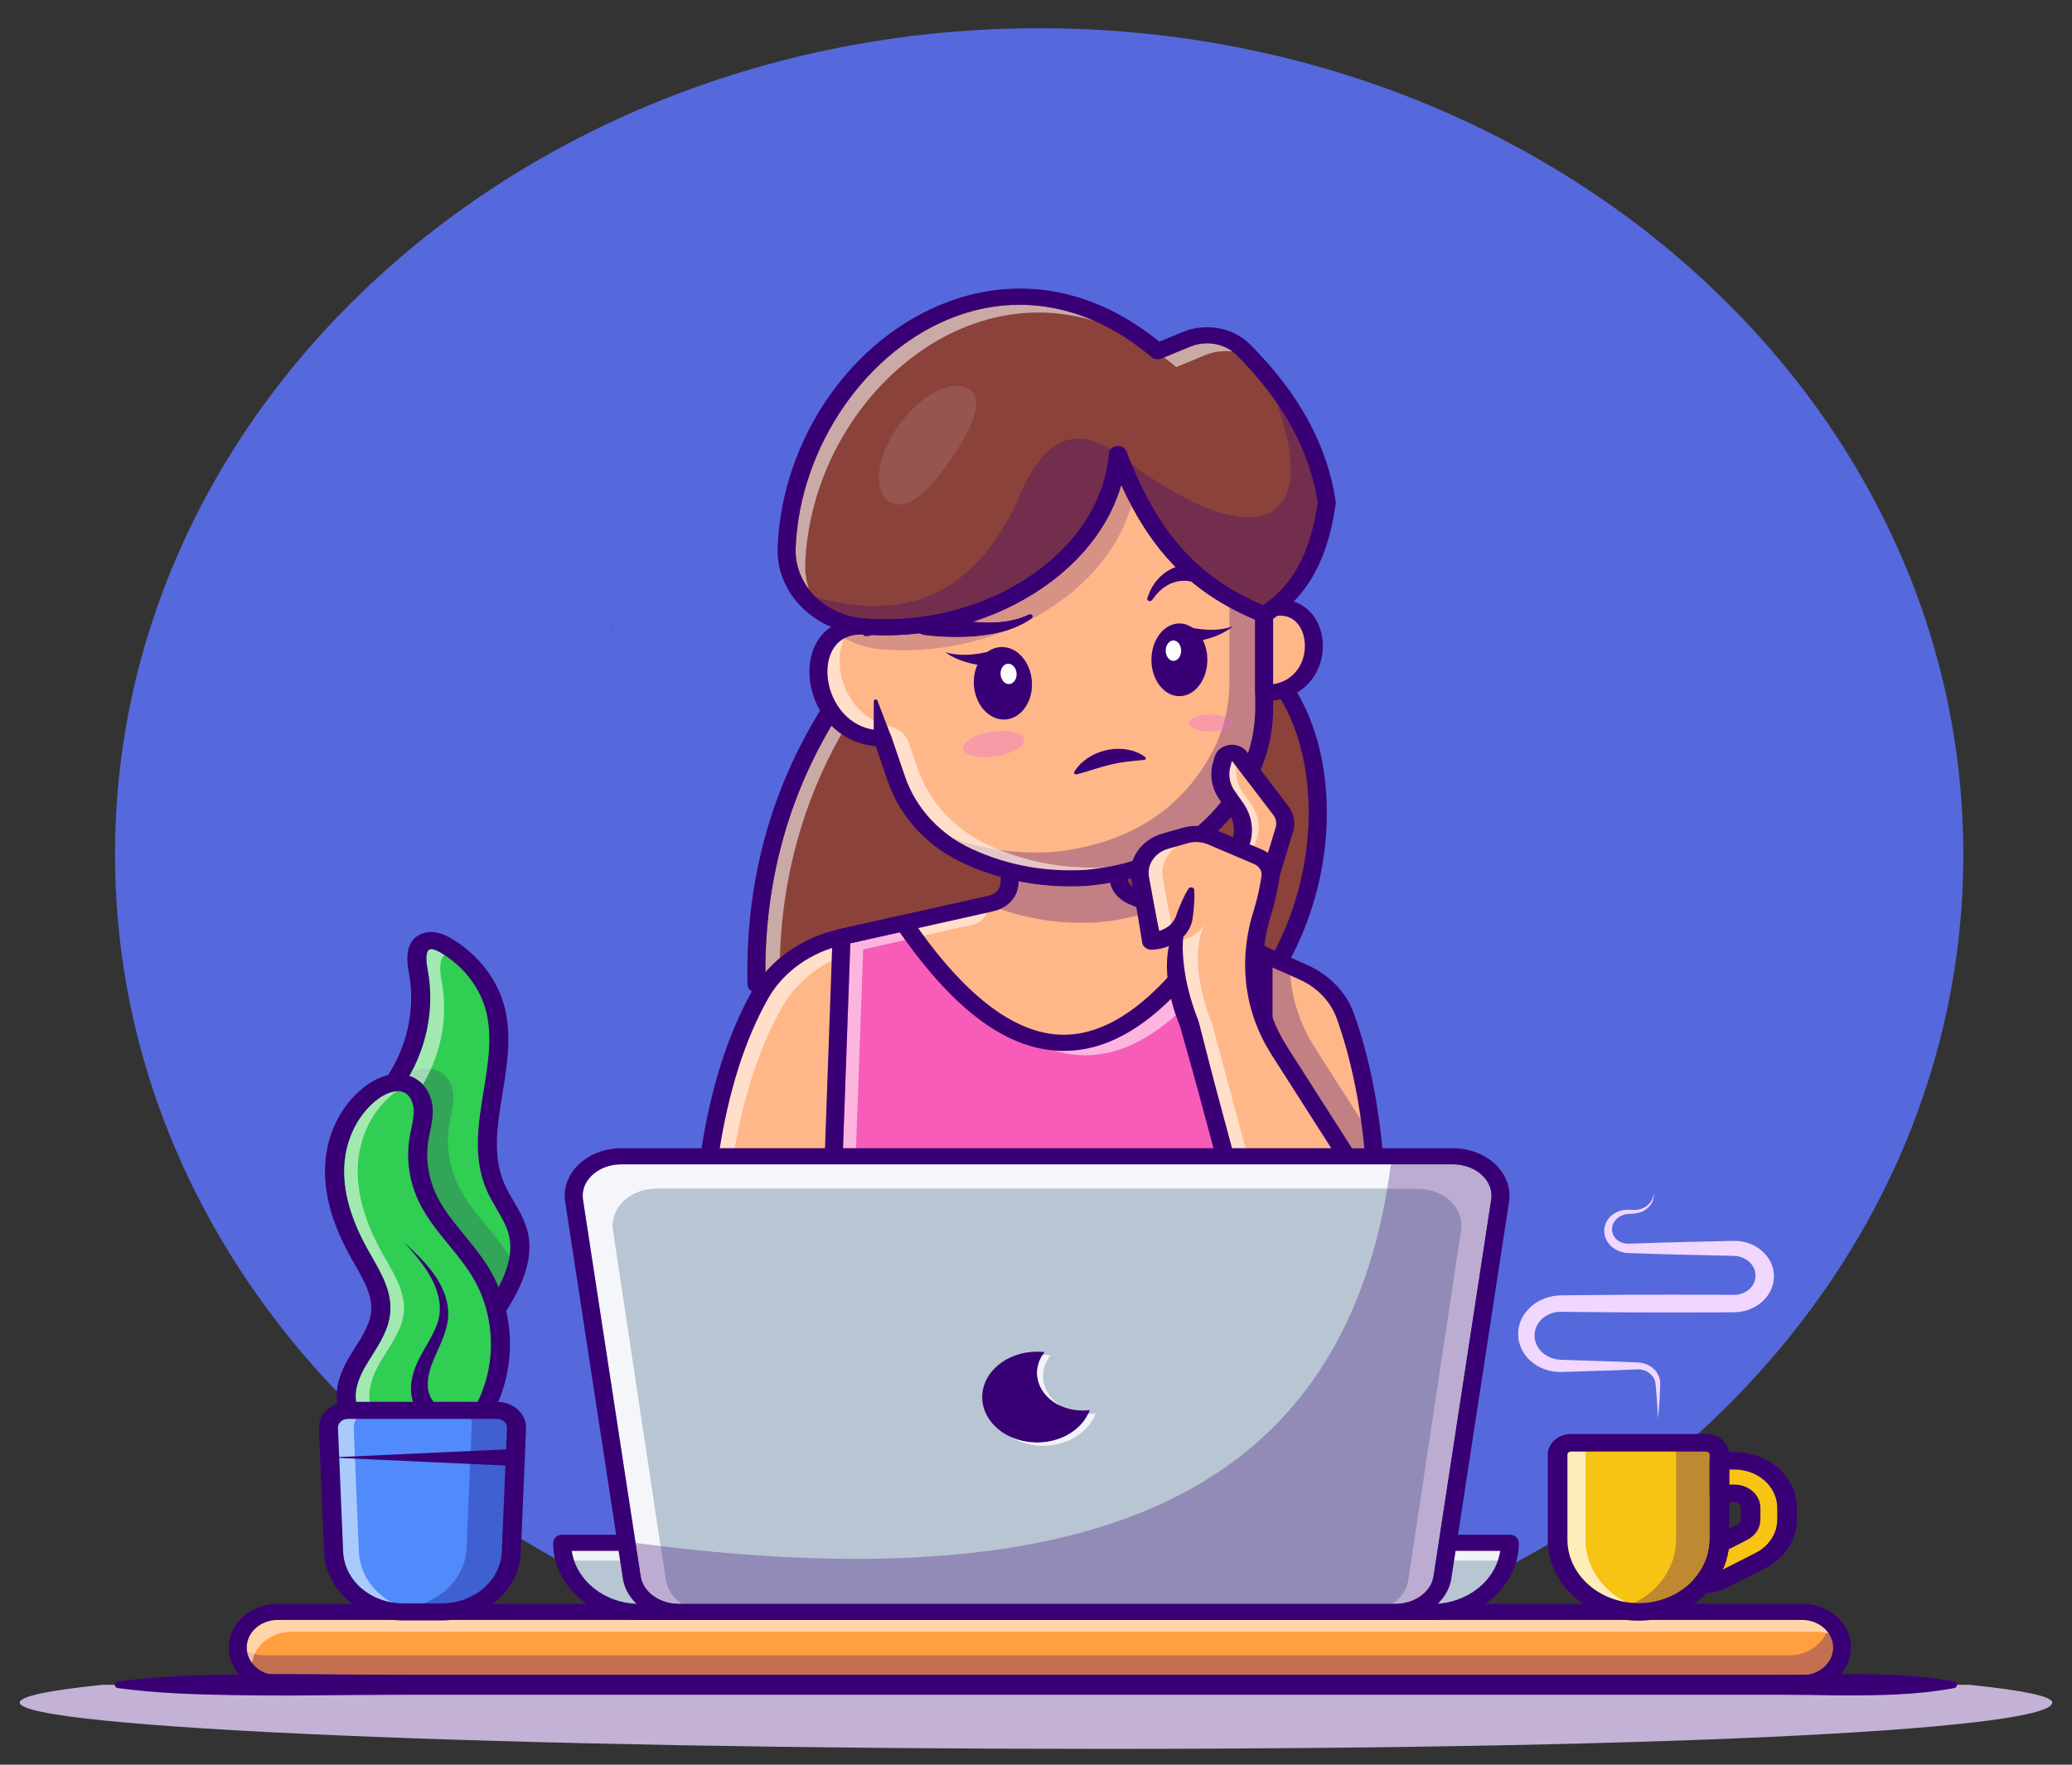 <?xml version="1.0" encoding="UTF-8" standalone="no"?><!-- Generator: Gravit.io --><svg xmlns="http://www.w3.org/2000/svg" xmlns:xlink="http://www.w3.org/1999/xlink" style="isolation:isolate" viewBox="0 0 2700 2300" width="2700pt" height="2300pt"><rect x="0" y="0" width="2700" height="2300" fill="#333333" stroke="none"/><defs><clipPath id="_clipPath_THIGGtLSXkQEOADQUl6xMsFKMkseYXga"><rect width="2700" height="2300"/></clipPath></defs><g clip-path="url(#_clipPath_THIGGtLSXkQEOADQUl6xMsFKMkseYXga)"><clipPath id="_clipPath_rZzRm23BZLd7TEJbmgiQuMXcuK4TArFv"><path d=" M -404 -381 L -404 2756 L 3104 2756 L 3104 -381 L -404 -381 Z " fill="rgb(255,255,255)"/></clipPath><g clip-path="url(#_clipPath_rZzRm23BZLd7TEJbmgiQuMXcuK4TArFv)"><path d=" M 2558.401 1113.679 C 2558.401 1708.438 2019.23 2190.579 1354.139 2190.579 C 689.049 2190.579 149.881 1708.438 149.881 1113.679 C 149.881 518.927 689.049 36.785 1354.139 36.785 C 2019.23 36.785 2558.401 518.927 2558.401 1113.679 Z " fill="rgb(85,105,220)"/><path d=" M 2348.447 2193.74 L 361.721 2193.74 C 333.037 2193.74 309.785 2172.949 309.785 2147.297 L 309.785 2147.297 C 309.785 2121.652 333.037 2100.853 361.721 2100.853 L 2348.447 2100.853 C 2377.125 2100.853 2400.383 2121.652 2400.383 2147.297 L 2400.383 2147.297 C 2400.383 2172.949 2377.125 2193.74 2348.447 2193.74 Z " fill="rgb(255,159,64)"/><path d=" M 2348.447 2183.247 L 361.722 2183.247 C 347.831 2183.247 335.562 2176.91 328.337 2167.303 C 328.908 2163.327 330.043 2159.499 331.668 2155.892 C 335.885 2156.888 340.316 2157.421 344.888 2157.421 L 2331.609 2157.421 C 2353.437 2157.421 2372.073 2145.375 2379.738 2128.318 C 2380.914 2128.592 2382.062 2128.906 2383.194 2129.243 C 2386.658 2134.552 2388.64 2140.725 2388.64 2147.297 C 2388.64 2167.122 2370.609 2183.247 2348.447 2183.247 Z " fill="rgb(195,111,80)"/><path d=" M 331.668 2155.892 C 328.284 2155.092 325.037 2153.994 321.96 2152.629 C 321.671 2150.888 321.52 2149.108 321.52 2147.297 C 321.52 2127.479 339.557 2111.346 361.722 2111.346 L 833.254 2111.346 L 833.254 2111.346 L 884.83 2111.346 L 884.83 2111.346 L 1818.02 2111.346 L 1818.02 2111.346 L 1866.746 2111.346 L 1866.746 2111.346 L 2348.447 2111.346 C 2361.663 2111.346 2373.406 2117.087 2380.738 2125.918 C 2380.431 2126.726 2380.098 2127.526 2379.738 2128.318 C 2375.529 2127.33 2371.117 2126.804 2366.566 2126.804 L 379.855 2126.804 C 365.536 2126.804 352.524 2132.011 343.104 2140.387 C 338.223 2144.779 334.302 2150.041 331.668 2155.892 Z " fill="rgb(255,212,169)"/><path d=" M 328.337 2167.303 C 325.086 2162.982 322.857 2157.994 321.96 2152.629 C 325.037 2153.994 328.284 2155.092 331.668 2155.892 C 330.043 2159.499 328.908 2163.327 328.337 2167.303 Z  M 2383.194 2129.243 C 2382.062 2128.906 2380.914 2128.592 2379.738 2128.318 C 2380.098 2127.526 2380.431 2126.726 2380.738 2125.918 C 2381.624 2126.984 2382.439 2128.09 2383.194 2129.243 Z " fill="rgb(228,190,176)"/><path d=" M 361.722 2111.346 C 339.557 2111.346 321.52 2127.479 321.52 2147.297 C 321.52 2167.122 339.557 2183.247 361.722 2183.247 L 2348.447 2183.247 C 2370.609 2183.247 2388.64 2167.122 2388.64 2147.297 C 2388.64 2127.479 2370.609 2111.346 2348.447 2111.346 L 361.722 2111.346 Z  M 2348.447 2204.241 L 361.722 2204.241 C 326.612 2204.241 298.046 2178.698 298.046 2147.297 C 298.046 2115.903 326.612 2090.36 361.722 2090.36 L 2348.447 2090.36 C 2383.553 2090.36 2412.117 2115.903 2412.117 2147.297 C 2412.117 2178.698 2383.553 2204.241 2348.447 2204.241 Z " fill="rgb(57,0,117)"/><path d=" M 2240.55 1895.96 L 2240.55 2006.586 C 2240.55 2008.5 2240.488 2010.461 2240.365 2012.374 C 2240.19 2014.868 2239.892 2017.417 2239.541 2019.864 L 2239.48 2019.864 C 2236.866 2036.647 2229.201 2052.049 2217.914 2064.793 C 2217.327 2065.593 2216.608 2066.385 2215.897 2067.13 C 2196.594 2087.741 2167.557 2100.853 2135.125 2100.853 C 2076.928 2100.853 2029.71 2058.637 2029.71 2006.586 L 2029.71 1895.96 C 2029.71 1887.412 2037.489 1880.448 2047.057 1880.448 L 2223.203 1880.448 C 2232.762 1880.448 2240.55 1887.412 2240.55 1895.96 Z " fill="rgb(247,196,20)"/><path d=" M 2047.048 1882.361 C 2038.664 1882.361 2031.841 1888.463 2031.841 1895.96 L 2031.841 2006.586 C 2031.841 2057.516 2078.173 2098.948 2135.125 2098.948 C 2165.75 2098.948 2194.595 2086.909 2214.266 2065.907 C 2214.932 2065.209 2215.599 2064.472 2216.143 2063.735 C 2227.57 2050.818 2234.875 2035.596 2237.366 2019.597 L 2237.647 2017.958 C 2237.901 2016.068 2238.103 2014.147 2238.243 2012.257 C 2238.357 2010.39 2238.41 2008.461 2238.41 2006.586 L 2238.41 1895.96 C 2238.41 1888.463 2231.587 1882.361 2223.203 1882.361 L 2047.048 1882.361 Z  M 2135.125 2102.767 C 2075.823 2102.767 2027.579 2059.617 2027.579 2006.586 L 2027.579 1895.96 C 2027.579 1886.353 2036.314 1878.542 2047.048 1878.542 L 2223.203 1878.542 C 2233.937 1878.542 2242.681 1886.353 2242.681 1895.96 L 2242.681 2006.586 C 2242.681 2008.531 2242.619 2010.531 2242.505 2012.484 C 2242.321 2015.041 2242.014 2017.629 2241.655 2020.107 L 2241.321 2021.769 C 2238.497 2037.839 2230.999 2053.092 2219.589 2065.978 C 2219.054 2066.707 2218.291 2067.57 2217.52 2068.37 C 2197.05 2090.227 2167.013 2102.767 2135.125 2102.767 Z " fill="rgb(57,0,117)"/><path d=" M 2111.052 2100.336 C 2107.43 2099.998 2103.852 2099.496 2100.344 2098.838 C 2101.186 2098.681 2102.019 2098.516 2102.843 2098.336 C 2105.536 2099.097 2108.281 2099.763 2111.052 2100.336 Z " fill="rgb(57,0,117)"/><path d=" M 2146.851 2098.273 C 2139.221 2096.634 2131.924 2094.266 2125.04 2091.238 C 2138.318 2085.404 2150.026 2077.161 2159.436 2067.13 C 2160.155 2066.385 2160.865 2065.593 2161.462 2064.793 C 2172.74 2052.049 2180.405 2036.647 2183.018 2019.864 L 2183.08 2019.864 C 2183.431 2017.417 2183.729 2014.868 2183.904 2012.374 C 2184.027 2010.461 2184.088 2008.5 2184.088 2006.586 L 2184.088 1895.96 C 2184.088 1890.102 2180.44 1884.996 2175.064 1882.361 L 2218.66 1882.361 C 2224.027 1884.996 2227.675 1890.102 2227.675 1895.96 L 2227.675 2006.586 C 2227.675 2008.5 2227.623 2010.461 2227.5 2012.374 C 2227.324 2014.868 2227.026 2017.417 2226.667 2019.864 L 2226.605 2019.864 C 2224.001 2036.647 2216.336 2052.049 2205.049 2064.793 C 2204.452 2065.593 2203.742 2066.385 2203.032 2067.13 C 2188.772 2082.353 2169.188 2093.497 2146.851 2098.273 Z " fill="rgb(190,137,49)"/><path d=" M 2122.26 2100.853 C 2118.489 2100.853 2114.744 2100.681 2111.052 2100.336 C 2108.281 2099.763 2105.536 2099.097 2102.843 2098.336 C 2104.194 2098.053 2105.527 2097.748 2106.851 2097.418 C 2113.867 2099.167 2121.172 2100.281 2128.697 2100.681 C 2126.566 2100.798 2124.417 2100.853 2122.26 2100.853 Z  M 2218.66 1882.361 L 2175.064 1882.361 C 2172.6 1881.146 2169.758 1880.448 2166.741 1880.448 L 2210.337 1880.448 C 2213.354 1880.448 2216.187 1881.146 2218.66 1882.361 Z " fill="rgb(57,0,117)"/><path d=" M 2159.296 1848.254 C 2160.05 1846.137 2159.91 1843.878 2159.962 1841.674 C 2159.971 1839.463 2159.883 1837.243 2159.787 1835.032 C 2159.576 1830.593 2159.243 1826.162 2158.866 1821.731 L 2157.735 1808.453 L 2157.428 1805.128 L 2157.27 1803.473 L 2157.033 1801.999 C 2156.691 1800.062 2156.077 1798.18 2155.121 1796.447 C 2151.464 1789.443 2143.396 1784.816 2135.283 1784.793 L 2133.766 1784.793 L 2131.916 1784.863 L 2128.188 1785.012 L 2120.734 1785.31 L 2105.816 1785.906 L 2046.171 1787.812 L 2038.717 1788.047 L 2034.99 1788.165 C 2034.762 1788.173 2034.516 1788.173 2034.262 1788.173 C 2033.139 1788.173 2031.824 1788.118 2030.666 1788.094 C 2024.737 1787.828 2018.8 1786.753 2013.205 1784.793 C 2002.085 1780.777 1992.324 1773.562 1986.141 1764.175 C 1983.045 1759.501 1980.782 1754.356 1979.484 1749.007 C 1978.16 1743.643 1978.011 1738.122 1978.677 1732.656 C 1979.984 1721.653 1985.957 1711.238 1994.613 1703.325 C 2003.356 1695.443 2015.143 1690.134 2027.623 1688.746 C 2029.175 1688.51 2030.736 1688.51 2032.297 1688.4 L 2034.586 1688.299 L 2036.454 1688.283 L 2043.909 1688.197 L 2058.818 1688.024 L 2118.471 1687.561 L 2178.116 1687.404 L 2237.761 1687.546 L 2252.67 1687.648 L 2256.397 1687.671 L 2258.265 1687.687 C 2258.546 1687.687 2258.844 1687.687 2259.116 1687.687 C 2259.431 1687.687 2259.721 1687.687 2259.905 1687.671 C 2260.765 1687.616 2261.624 1687.632 2262.475 1687.561 C 2263.317 1687.444 2264.158 1687.334 2265.009 1687.248 C 2271.701 1686.095 2277.857 1682.573 2282.014 1677.633 C 2286.198 1672.708 2288.162 1666.394 2287.513 1660.105 C 2286.908 1653.878 2283.523 1647.894 2278.243 1643.596 C 2275.612 1641.447 2272.525 1639.738 2269.184 1638.593 C 2268.368 1638.256 2267.509 1638.036 2266.64 1637.832 L 2265.342 1637.495 L 2264.018 1637.291 C 2263.132 1637.142 2262.247 1636.969 2261.335 1636.962 C 2260.361 1636.922 2259.712 1636.789 2258.318 1636.789 L 2228.491 1636.107 C 2208.609 1635.613 2188.728 1635.291 2168.846 1634.656 L 2139.019 1633.715 L 2124.11 1633.244 L 2122.242 1633.181 L 2119.927 1633.032 C 2118.375 1632.97 2116.849 1632.617 2115.323 1632.366 C 2112.306 1631.684 2109.394 1630.688 2106.719 1629.307 C 2101.387 1626.523 2097.002 1622.469 2094.187 1617.677 C 2091.372 1612.916 2090.056 1607.45 2090.565 1602.204 C 2090.951 1596.926 2093.126 1591.836 2096.529 1587.656 C 2098.283 1585.601 2100.291 1583.734 2102.562 1582.174 C 2104.878 1580.676 2107.351 1579.382 2109.999 1578.488 C 2112.648 1577.633 2115.384 1576.959 2118.173 1576.81 C 2118.831 1576.731 2119.489 1576.715 2120.155 1576.715 C 2120.453 1576.715 2120.76 1576.715 2121.067 1576.723 C 2121.374 1576.723 2121.681 1576.731 2121.988 1576.731 C 2122.093 1576.731 2122.207 1576.731 2122.313 1576.731 L 2126.04 1576.911 C 2127.408 1576.982 2128.636 1577.037 2129.82 1577.037 C 2130.89 1577.037 2131.933 1576.99 2133.021 1576.872 C 2135.248 1576.551 2137.502 1576.088 2139.598 1575.225 C 2143.834 1573.61 2147.667 1570.881 2150.368 1567.344 C 2151.762 1565.595 2152.858 1563.642 2153.613 1561.572 C 2154.472 1559.517 2154.832 1557.321 2155.051 1555.102 C 2155.446 1559.517 2154.577 1564.207 2152.104 1568.277 C 2149.754 1572.394 2145.983 1575.931 2141.387 1578.355 C 2139.098 1579.617 2136.529 1580.409 2133.915 1581.044 C 2131.319 1581.625 2128.416 1581.79 2126.04 1581.891 L 2122.313 1582.072 C 2121.19 1582.213 2120.102 1582.221 2119.024 1582.472 C 2116.858 1582.786 2114.823 1583.538 2112.902 1584.37 C 2110.982 1585.248 2109.263 1586.417 2107.693 1587.679 C 2106.184 1589.005 2104.843 1590.463 2103.738 1592.04 C 2101.624 1595.255 2100.493 1598.894 2100.616 1602.525 C 2100.677 1609.803 2105.737 1616.461 2112.692 1619.237 C 2114.428 1619.928 2116.226 1620.406 2118.059 1620.712 C 2118.883 1620.759 2119.69 1620.916 2120.515 1620.916 C 2120.62 1620.916 2120.725 1620.916 2120.839 1620.908 L 2122.242 1620.916 L 2124.11 1620.861 L 2139.019 1620.39 L 2168.846 1619.441 C 2188.728 1618.806 2208.609 1618.492 2228.491 1617.998 L 2258.318 1617.316 C 2258.607 1617.3 2258.949 1617.293 2259.317 1617.293 C 2260.352 1617.293 2261.642 1617.34 2262.747 1617.379 C 2264.325 1617.387 2265.895 1617.583 2267.465 1617.787 L 2269.815 1618.1 L 2272.13 1618.587 C 2273.683 1618.9 2275.217 1619.269 2276.708 1619.771 C 2282.733 1621.606 2288.364 1624.461 2293.24 1628.131 C 2303.001 1635.44 2309.736 1646.184 2311.21 1657.681 C 2312.814 1669.069 2309.517 1681.107 2301.948 1690.549 C 2294.503 1700.054 2282.874 1706.877 2270.061 1709.301 L 2265.22 1709.991 C 2263.606 1710.148 2261.975 1710.195 2260.344 1710.273 C 2259.458 1710.32 2258.879 1710.32 2258.265 1710.32 L 2256.397 1710.336 L 2252.67 1710.359 L 2237.761 1710.469 L 2178.116 1710.603 L 2118.471 1710.446 L 2058.818 1709.983 L 2043.909 1709.81 L 2036.454 1709.732 L 2034.586 1709.709 L 2033.148 1709.756 C 2032.236 1709.81 2031.297 1709.74 2030.394 1709.873 C 2023.115 1710.548 2016.046 1713.34 2010.574 1717.904 C 2005.198 1722.5 2001.295 1728.625 2000.164 1735.322 C 1999.568 1738.655 1999.401 1742.137 2000.041 1745.51 C 2000.673 1748.874 2001.883 1752.168 2003.672 1755.234 C 2007.224 1761.398 2013.301 1766.386 2020.423 1769.398 C 2024.018 1770.849 2027.895 1771.743 2031.867 1772.111 C 2032.92 1772.166 2033.744 1772.284 2034.99 1772.323 L 2038.717 1772.441 L 2046.171 1772.668 L 2105.816 1774.574 L 2120.734 1775.17 L 2128.188 1775.468 L 2131.916 1775.617 L 2133.792 1775.695 L 2136.002 1775.868 C 2141.861 1776.433 2147.509 1778.495 2152.008 1781.742 C 2154.279 1783.342 2156.296 1785.208 2157.91 1787.318 C 2159.567 1789.396 2160.874 1791.686 2161.769 1794.086 C 2162.725 1796.462 2163.216 1798.964 2163.347 1801.442 L 2163.409 1803.293 L 2163.365 1804.964 L 2163.277 1808.312 C 2163.137 1812.775 2162.997 1817.229 2162.769 1821.692 C 2162.514 1826.154 2162.216 1830.609 2161.804 1835.063 C 2161.576 1837.29 2161.365 1839.518 2161.023 1841.737 C 2160.62 1843.933 2160.392 1846.231 2159.296 1848.254 Z " fill="rgb(241,215,255)"/><path d=" M 2146.097 2098.43 C 2146.351 2098.383 2146.605 2098.328 2146.851 2098.273 C 2146.947 2098.289 2147.035 2098.312 2147.123 2098.328 C 2146.781 2098.367 2146.439 2098.399 2146.097 2098.43 Z  M 2110.806 2096.367 C 2065.553 2086.564 2031.841 2050.026 2031.841 2006.586 L 2031.841 1895.96 C 2031.841 1888.463 2038.664 1882.361 2047.048 1882.361 L 2075.077 1882.361 C 2069.701 1884.996 2066.053 1890.102 2066.053 1895.96 L 2066.053 2006.586 C 2066.053 2043.736 2090.1 2075.867 2125.04 2091.238 C 2120.471 2093.238 2115.717 2094.956 2110.806 2096.367 Z " fill="rgb(253,237,184)"/><path d=" M 2135.125 2100.853 C 2132.968 2100.853 2130.819 2100.798 2128.697 2100.681 C 2134.643 2100.359 2140.458 2099.598 2146.097 2098.43 C 2146.439 2098.399 2146.781 2098.367 2147.123 2098.328 C 2149.175 2098.767 2151.262 2099.144 2153.358 2099.473 C 2147.421 2100.375 2141.361 2100.853 2135.125 2100.853 Z  M 2106.851 2097.418 C 2062.37 2086.368 2029.71 2049.877 2029.71 2006.586 L 2029.71 1895.96 C 2029.71 1887.412 2037.489 1880.448 2047.057 1880.448 L 2083.4 1880.448 C 2080.383 1880.448 2077.55 1881.146 2075.077 1882.361 L 2047.048 1882.361 C 2038.664 1882.361 2031.841 1888.463 2031.841 1895.96 L 2031.841 2006.586 C 2031.841 2050.026 2065.553 2086.564 2110.806 2096.367 C 2109.5 2096.736 2108.184 2097.089 2106.851 2097.418 Z " fill="rgb(195,178,213)"/><path d=" M 2135.125 2098.948 C 2126.759 2098.948 2118.612 2098.053 2110.806 2096.367 C 2115.717 2094.956 2120.471 2093.238 2125.04 2091.238 C 2131.924 2094.266 2139.221 2096.634 2146.851 2098.273 C 2146.605 2098.328 2146.351 2098.383 2146.097 2098.43 C 2142.475 2098.775 2138.818 2098.948 2135.125 2098.948 Z " fill="rgb(235,219,193)"/><path d=" M 2128.697 2100.681 C 2121.172 2100.281 2113.867 2099.167 2106.851 2097.418 C 2108.184 2097.089 2109.5 2096.736 2110.806 2096.367 C 2118.612 2098.053 2126.759 2098.948 2135.125 2098.948 C 2138.818 2098.948 2142.475 2098.775 2146.097 2098.43 C 2140.458 2099.598 2134.643 2100.359 2128.697 2100.681 Z " fill="rgb(195,178,213)"/><path d=" M 2328.679 1965.162 L 2328.679 1980.667 C 2328.679 2003.026 2315.077 2023.636 2293.108 2034.365 L 2244.11 2059.327 C 2235.796 2063.57 2226.772 2065.327 2217.914 2064.793 C 2229.201 2052.049 2236.866 2036.647 2239.48 2019.864 L 2239.532 2019.864 C 2239.892 2017.417 2240.19 2014.868 2240.365 2012.374 L 2269.947 1997.293 C 2277.015 1993.842 2281.172 1987.521 2281.172 1980.667 L 2281.172 1965.162 C 2281.172 1954.802 2271.727 1946.364 2260.142 1946.364 L 2240.55 1946.364 L 2240.55 1903.873 L 2260.142 1903.873 C 2297.976 1903.873 2328.679 1931.33 2328.679 1965.162 Z " fill="rgb(247,196,20)"/><path d=" M 2241.321 2021.769 C 2238.708 2036.6 2232.122 2050.74 2222.15 2062.958 C 2229.412 2062.786 2236.559 2060.982 2243.058 2057.665 L 2292.047 2032.702 C 2313.341 2022.311 2326.548 2002.375 2326.548 1980.667 L 2326.548 1965.162 C 2326.548 1932.42 2296.757 1905.779 2260.142 1905.779 L 2242.681 1905.779 L 2242.681 1944.458 L 2260.142 1944.458 C 2272.911 1944.458 2283.303 1953.744 2283.303 1965.162 L 2283.303 1980.667 C 2283.303 1988.353 2278.699 1995.191 2270.973 1998.963 L 2242.418 2013.527 C 2242.233 2015.731 2241.97 2017.958 2241.655 2020.107 L 2241.321 2021.769 Z  M 2220.975 2066.793 C 2219.905 2066.793 2218.844 2066.762 2217.774 2066.699 L 2213.722 2066.456 L 2216.239 2063.609 C 2227.57 2050.818 2234.875 2035.596 2237.366 2019.597 L 2237.647 2017.958 C 2237.901 2016.068 2238.103 2014.147 2238.243 2012.257 L 2238.313 2011.229 L 2268.886 1995.638 C 2275.253 1992.525 2279.041 1986.933 2279.041 1980.667 L 2279.041 1965.162 C 2279.041 1955.845 2270.561 1948.27 2260.142 1948.27 L 2238.41 1948.27 L 2238.41 1901.967 L 2260.142 1901.967 C 2299.116 1901.967 2330.81 1930.31 2330.81 1965.162 L 2330.81 1980.667 C 2330.81 2003.779 2316.752 2024.993 2294.126 2036.035 L 2245.171 2060.982 C 2237.682 2064.801 2229.377 2066.793 2220.975 2066.793 Z " fill="rgb(57,0,117)"/><path d=" M 2239.541 2019.864 L 2239.585 2019.864 L 2239.541 2019.864 Z  M 2047.048 1891.898 C 2044.549 1891.898 2042.514 1893.725 2042.514 1895.96 L 2042.514 2006.586 C 2042.514 2052.253 2084.058 2089.411 2135.125 2089.411 C 2162.584 2089.411 2188.447 2078.612 2206.084 2059.782 C 2206.548 2059.296 2206.934 2058.88 2207.25 2058.465 C 2207.452 2058.198 2207.653 2057.931 2207.881 2057.688 C 2218.028 2046.222 2224.571 2032.6 2226.798 2018.287 C 2226.842 2017.966 2226.912 2017.652 2226.991 2017.338 C 2227.246 2015.464 2227.456 2013.535 2227.588 2011.645 C 2227.693 2010.029 2227.737 2008.288 2227.737 2006.586 L 2227.737 1895.96 C 2227.737 1893.725 2225.711 1891.898 2223.203 1891.898 L 2047.048 1891.898 Z  M 2135.125 2112.303 C 2069.938 2112.303 2016.906 2064.88 2016.906 2006.586 L 2016.906 1895.96 C 2016.906 1881.099 2030.429 1869.005 2047.048 1869.005 L 2223.203 1869.005 C 2239.822 1869.005 2253.345 1881.099 2253.345 1895.96 L 2253.345 2006.586 C 2253.345 2008.712 2253.292 2010.892 2253.152 2013.017 C 2252.959 2015.692 2252.652 2018.46 2252.231 2021.338 C 2252.179 2021.769 2252.082 2022.185 2251.977 2022.593 C 2248.978 2040.388 2240.795 2057.28 2228.254 2071.561 C 2227.517 2072.518 2226.649 2073.506 2225.632 2074.573 C 2203.198 2098.524 2170.179 2112.303 2135.125 2112.303 Z " fill="rgb(57,0,117)"/><path d=" M 2251.977 2022.593 C 2250.635 2030.537 2248.267 2038.294 2244.935 2045.728 L 2286.768 2024.412 C 2304.799 2015.605 2315.875 1998.885 2315.875 1980.667 L 2315.875 1965.162 C 2315.875 1937.682 2290.872 1915.323 2260.142 1915.323 L 2253.345 1915.323 L 2253.345 1934.914 L 2260.142 1934.914 C 2278.796 1934.914 2293.976 1948.481 2293.976 1965.162 L 2293.976 1980.667 C 2293.976 1991.725 2287.118 2001.944 2276.086 2007.339 L 2252.512 2019.37 C 2252.424 2020.021 2252.337 2020.672 2252.231 2021.338 C 2252.179 2021.769 2252.082 2022.185 2251.977 2022.593 Z  M 2220.975 2076.338 C 2219.677 2076.338 2218.37 2076.298 2217.055 2076.212 C 2212.31 2075.93 2208.136 2073.318 2206.206 2069.428 C 2204.286 2065.546 2204.926 2061.021 2207.881 2057.688 C 2218.028 2046.222 2224.571 2032.6 2226.798 2018.287 C 2226.842 2017.966 2226.912 2017.652 2226.991 2017.338 C 2227.246 2015.464 2227.456 2013.535 2227.588 2011.645 C 2227.868 2007.794 2230.289 2004.336 2234.025 2002.43 L 2263.606 1987.349 C 2266.658 1985.851 2268.368 1983.388 2268.368 1980.667 L 2268.368 1965.162 C 2268.368 1961.108 2264.676 1957.814 2260.142 1957.814 L 2240.541 1957.814 C 2233.472 1957.814 2227.737 1952.685 2227.737 1946.364 L 2227.737 1903.873 C 2227.737 1897.552 2233.472 1892.423 2240.541 1892.423 L 2260.142 1892.423 C 2305 1892.423 2341.484 1925.056 2341.484 1965.162 L 2341.484 1980.667 C 2341.484 2007.269 2325.294 2031.69 2299.238 2044.411 L 2250.451 2069.271 C 2241.356 2073.914 2231.236 2076.338 2220.975 2076.338 Z " fill="rgb(57,0,117)"/><path d=" M 513.588 1411.16 L 515.727 1420.877 L 601.524 1811.183 C 600.814 1774.558 624.09 1741.526 644.62 1709.81 C 655.048 1693.765 665.151 1676.48 671.298 1658.709 C 677.332 1641.432 679.639 1623.708 674.973 1606.14 C 669.483 1585.374 654.828 1567.65 646.041 1547.824 C 612.996 1473.304 667.562 1387.154 643.901 1309.788 C 634.298 1278.418 611.627 1250.436 581.266 1232.477 C 573.697 1228.007 564.366 1224.03 555.85 1226.775 C 540.704 1231.685 542.187 1250.93 544.932 1265.117 C 554.535 1315.043 543.169 1368.003 513.588 1411.16 Z " fill="rgb(48,206,82)"/><path d=" M 649.689 1677.539 C 645.734 1668.057 640.972 1658.858 635.429 1650.043 C 626.493 1635.856 615.741 1622.72 605.339 1610.015 C 591.299 1592.855 578.038 1576.653 569.11 1558.317 C 558.244 1536.013 554.403 1510.462 558.271 1486.378 C 558.867 1482.66 559.639 1478.951 560.411 1475.241 C 562.366 1465.791 564.383 1456.027 563.945 1445.675 C 563.489 1435.182 559.718 1422.775 551 1413.474 C 554.903 1406.91 558.411 1400.157 561.507 1393.264 C 564.647 1393.593 567.742 1394.362 570.733 1395.632 C 583.905 1401.279 590.272 1415.168 590.878 1428.178 C 591.43 1441.189 587.361 1453.949 585.274 1466.858 C 581.046 1493.169 585.168 1520.469 597.025 1544.812 C 613.495 1578.637 643.682 1605.49 663.94 1637.589 C 663.958 1637.612 663.967 1637.628 663.976 1637.652 C 661.827 1651.07 656.46 1664.544 649.689 1677.539 Z " fill="rgb(50,165,89)"/><path d=" M 535.285 1398.871 C 557.999 1357.204 565.971 1308.823 557.166 1263.219 C 554.315 1248.475 555.412 1238.766 560.095 1237.245 C 560.507 1237.112 561.077 1237.01 561.831 1237.01 C 564.059 1237.01 567.935 1237.927 574.416 1241.762 C 575.96 1242.672 577.477 1243.613 578.977 1244.586 C 571.873 1252.506 573.215 1266.921 575.399 1278.175 C 582.853 1316.721 577.793 1357.023 561.507 1393.264 C 560.253 1393.13 558.999 1393.068 557.736 1393.068 C 550.15 1393.068 542.415 1395.358 535.285 1398.871 Z " fill="rgb(162,233,177)"/><path d=" M 551 1413.474 C 547.221 1409.443 542.52 1405.992 536.749 1403.53 C 535.653 1403.059 534.53 1402.635 533.399 1402.259 C 534.039 1401.138 534.671 1400 535.285 1398.871 C 542.415 1395.358 550.15 1393.068 557.736 1393.068 C 558.999 1393.068 560.253 1393.13 561.507 1393.264 C 558.411 1400.157 554.903 1406.91 551 1413.474 Z " fill="rgb(163,214,180)"/><path d=" M 601.498 1822.319 C 594.719 1822.319 589.176 1817.464 589.062 1811.379 C 588.352 1773.978 609.488 1741.612 629.922 1710.312 L 633.877 1704.234 C 652.96 1674.841 671.334 1640.498 662.888 1608.689 C 659.915 1597.459 653.741 1586.895 647.207 1575.712 C 642.77 1568.12 638.183 1560.27 634.5 1551.949 C 615.819 1509.866 623.151 1464.983 630.237 1421.575 C 636.499 1383.249 642.401 1347.04 631.912 1312.753 C 623.134 1284.049 602.173 1258.177 574.416 1241.762 C 565.725 1236.618 561.726 1236.72 560.095 1237.245 C 555.412 1238.766 554.315 1248.475 557.166 1263.219 C 567.278 1315.615 555.254 1371.665 524.173 1416.995 C 520.586 1422.234 512.921 1423.873 507.063 1420.665 C 501.213 1417.45 499.371 1410.603 502.958 1405.365 C 530.926 1364.576 541.748 1314.149 532.645 1266.999 C 527.278 1239.206 533.662 1222.156 551.606 1216.329 C 567.681 1211.114 583.09 1220.211 588.15 1223.207 C 620.862 1242.547 645.559 1273.046 655.907 1306.879 C 667.773 1345.66 661.204 1385.884 654.855 1424.791 C 647.935 1467.164 641.402 1507.192 657.617 1543.738 C 660.836 1550.992 664.931 1557.995 669.264 1565.407 C 676.218 1577.311 683.41 1589.624 687.102 1603.545 C 697.565 1642.969 676.946 1682.213 655.398 1715.41 L 651.408 1721.527 C 632.693 1750.192 613.346 1779.82 613.943 1811.002 C 614.057 1817.151 608.575 1822.217 601.709 1822.319 L 601.498 1822.319 Z " fill="rgb(57,0,117)"/><path d=" M 627.58 1843.047 C 661.52 1785.357 660.354 1712.304 624.581 1655.501 C 604.366 1623.394 574.153 1596.541 557.701 1562.756 C 545.844 1538.405 541.73 1511.089 545.958 1484.801 C 548.027 1471.9 552.07 1459.125 551.509 1446.099 C 550.948 1433.08 544.546 1419.183 531.399 1413.568 C 515.149 1406.635 495.741 1414.807 482.305 1425.512 C 451.041 1450.404 435.971 1488.872 435.92 1526.304 C 435.867 1563.728 449.508 1600.274 468.191 1633.77 C 481.638 1657.885 498.258 1682.652 496.109 1709.536 C 494.136 1734.185 476.754 1755.281 464.147 1777.272 C 451.538 1799.262 444.041 1827.636 460.554 1847.446 L 627.58 1843.047 Z " fill="rgb(48,206,82)"/><path d=" M 484.997 1838.231 L 468.609 1838.231 C 456.326 1819.755 468.967 1793.247 475.21 1782.354 C 478.034 1777.436 481.068 1772.613 484.287 1767.508 C 495.355 1749.925 506.8 1731.746 508.519 1710.328 C 510.65 1683.648 497.267 1660.238 484.313 1637.605 C 482.629 1634.656 480.954 1631.723 479.323 1628.797 C 458.445 1591.373 448.317 1557.854 448.36 1526.312 C 448.412 1489.405 464.191 1454.827 490.575 1433.817 C 497.67 1428.171 507.773 1422.72 516.964 1422.187 C 515.412 1423.253 513.912 1424.359 512.491 1425.489 C 481.253 1450.381 466.157 1488.864 466.102 1526.32 C 466.047 1563.728 479.718 1600.298 498.38 1633.777 C 511.825 1657.877 528.461 1682.668 526.322 1709.52 C 524.348 1734.161 506.94 1755.266 494.32 1777.264 C 483.594 1796.023 476.561 1819.441 484.997 1838.231 Z " fill="rgb(162,233,177)"/><path d=" M 460.564 1858.575 C 456.77 1858.575 453.023 1857.03 450.583 1854.097 C 433.839 1834.012 434.747 1804.164 453.075 1772.198 C 456.111 1766.896 459.413 1761.657 462.602 1756.591 C 472.777 1740.435 482.384 1725.182 483.699 1708.744 C 485.339 1688.251 474.079 1668.567 462.162 1647.729 C 460.44 1644.718 458.722 1641.722 457.058 1638.734 C 434.413 1598.141 423.429 1561.36 423.48 1526.288 C 423.541 1482.496 441.962 1442.734 474.026 1417.199 C 494.732 1400.714 518.183 1395.601 536.749 1403.53 C 555.815 1411.662 563.296 1430.633 563.945 1445.675 C 564.383 1456.027 562.366 1465.791 560.411 1475.241 C 559.639 1478.951 558.867 1482.66 558.271 1486.378 C 554.403 1510.462 558.244 1536.013 569.11 1558.317 C 578.038 1576.653 591.299 1592.855 605.339 1610.015 C 615.741 1622.72 626.493 1635.856 635.429 1650.043 C 673.035 1709.771 674.28 1787.561 638.586 1848.231 C 635.394 1853.658 627.878 1855.752 621.783 1852.889 C 615.705 1850.034 613.373 1843.306 616.574 1837.863 C 648.418 1783.718 647.313 1714.281 613.741 1660.96 C 605.541 1647.933 595.692 1635.895 585.265 1623.151 C 571.04 1605.772 556.324 1587.797 546.291 1567.202 C 533.434 1540.781 529.058 1511.74 533.645 1483.217 C 534.285 1479.194 535.118 1475.194 535.942 1471.187 C 537.731 1462.56 539.415 1454.412 539.082 1446.53 C 538.731 1438.374 535.1 1427.48 526.041 1423.606 C 515.157 1418.964 500.134 1426.21 490.575 1433.817 C 464.191 1454.827 448.412 1489.405 448.36 1526.312 C 448.317 1557.854 458.445 1591.373 479.323 1628.797 C 480.954 1631.723 482.629 1634.656 484.313 1637.605 C 497.267 1660.238 510.65 1683.648 508.519 1710.328 C 506.8 1731.746 495.355 1749.925 484.287 1767.508 C 481.068 1772.613 478.034 1777.436 475.21 1782.354 C 468.671 1793.764 455.114 1822.303 470.529 1840.804 C 474.631 1845.729 473.5 1852.693 467.991 1856.371 C 465.759 1857.861 463.15 1858.575 460.564 1858.575 Z " fill="rgb(57,0,117)"/><path d=" M 525.611 2100.853 L 575.442 2100.853 C 624.353 2100.853 664.51 2066.268 666.335 2022.554 L 673.061 1861.563 C 673.596 1848.819 662.186 1838.231 647.926 1838.231 L 453.13 1838.231 C 438.868 1838.231 427.459 1848.819 427.992 1861.563 L 434.722 2022.554 C 436.55 2066.268 476.701 2100.853 525.611 2100.853 Z " fill="rgb(81,138,251)"/><path d=" M 659.52 1840.757 C 656.056 1839.141 652.118 1838.231 647.926 1838.231 L 644.059 1838.231 C 644.796 1836.773 645.515 1835.306 646.216 1833.84 C 651.452 1834.859 656.065 1837.33 659.52 1840.757 Z " fill="rgb(171,107,213)"/><path d=" M 616.363 1838.231 L 605.304 1838.231 C 601.007 1835.165 595.561 1833.322 589.606 1833.322 L 619.143 1833.322 C 618.31 1834.851 617.451 1836.365 616.574 1837.863 C 616.504 1837.988 616.433 1838.106 616.363 1838.231 Z " fill="rgb(51,144,93)"/><path d=" M 644.059 1838.231 L 616.363 1838.231 C 616.433 1838.106 616.504 1837.988 616.574 1837.863 C 617.451 1836.365 618.31 1834.851 619.143 1833.322 L 640.823 1833.322 C 642.673 1833.322 644.48 1833.502 646.216 1833.84 C 645.515 1835.306 644.796 1836.773 644.059 1838.231 Z " fill="rgb(57,0,117)"/><path d=" M 568.365 2095.944 L 527.374 2095.944 C 526.979 2095.818 526.585 2095.685 526.19 2095.552 C 570.935 2091.607 606.295 2058.614 607.997 2017.652 L 614.75 1856.638 C 615.074 1849.219 611.32 1842.521 605.304 1838.231 L 616.363 1838.231 L 644.059 1838.231 L 647.926 1838.231 C 652.118 1838.231 656.056 1839.141 659.52 1840.757 C 663.748 1844.945 666.229 1850.552 665.966 1856.638 L 659.266 2017.652 C 657.407 2061.335 617.275 2095.944 568.365 2095.944 Z " fill="rgb(63,96,209)"/><path d=" M 558.543 2100.853 L 525.611 2100.853 C 517.078 2100.853 508.825 2099.802 500.985 2097.834 C 508.825 2099.802 517.087 2100.853 525.611 2100.853 L 558.543 2100.853 L 558.543 2100.853 Z " fill="rgb(166,140,193)"/><path d=" M 440.92 2049.226 C 437.274 2040.929 435.104 2031.949 434.702 2022.554 L 430.808 1928.93 L 434.722 2022.554 C 435.114 2031.949 437.279 2040.929 440.92 2049.226 Z " fill="rgb(255,255,255)"/><path d=" M 558.543 2100.853 L 525.611 2100.853 C 517.087 2100.853 508.825 2099.802 500.985 2097.834 C 473.535 2090.94 451.276 2072.801 440.92 2049.226 C 437.279 2040.929 435.114 2031.949 434.722 2022.554 L 430.808 1928.93 L 428.006 1861.547 C 427.456 1848.834 438.874 1838.231 453.147 1838.231 L 486.085 1838.231 C 471.81 1838.231 460.392 1848.834 460.941 1861.547 L 467.639 2022.554 C 469.071 2056.08 493.022 2084.251 526.19 2095.552 C 523.428 2095.795 520.63 2095.928 517.806 2095.944 L 527.374 2095.944 C 537.1 2099.12 547.606 2100.853 558.543 2100.853 Z " fill="rgb(170,202,252)"/><path d=" M 527.374 2095.944 L 517.806 2095.944 C 520.63 2095.928 523.428 2095.795 526.19 2095.552 C 526.585 2095.685 526.979 2095.818 527.374 2095.944 Z " fill="rgb(168,183,234)"/><path d=" M 453.131 1849.352 C 449.645 1849.352 446.39 1850.591 443.975 1852.842 C 441.556 1855.085 440.297 1858.034 440.425 1861.147 L 447.152 2022.146 C 448.741 2060.041 483.208 2089.733 525.62 2089.733 L 575.442 2089.733 C 617.854 2089.733 652.32 2060.041 653.908 2022.138 L 660.634 1861.155 C 660.766 1858.034 659.503 1855.085 657.082 1852.842 C 654.671 1850.591 651.417 1849.352 647.926 1849.352 L 453.131 1849.352 Z  M 575.442 2111.982 L 525.62 2111.982 C 469.763 2111.982 424.376 2072.887 422.29 2022.977 L 415.563 1861.979 C 415.173 1852.771 418.899 1844.043 426.05 1837.4 C 433.205 1830.765 442.819 1827.103 453.131 1827.103 L 647.926 1827.103 C 658.24 1827.103 667.852 1830.765 675.008 1837.4 C 682.165 1844.043 685.883 1852.771 685.497 1861.986 L 678.771 2022.969 C 676.683 2072.887 631.299 2111.982 575.442 2111.982 Z " fill="rgb(57,0,117)"/><path d=" M 671.474 1910.72 L 550.528 1905.159 L 429.582 1899.599 L 671.474 1888.47 L 671.474 1910.72 Z " fill="rgb(57,0,117)"/><path d=" M 526.997 1619.512 C 542.02 1633.566 557.21 1647.808 568.514 1665.061 C 574.109 1673.672 578.643 1682.981 581.388 1692.91 C 584.133 1702.791 584.94 1713.473 583.055 1723.817 C 579.38 1744.529 568.155 1762.496 562.033 1779.938 C 559.025 1788.581 557.218 1797.458 557.473 1805.756 C 557.701 1814.069 560.235 1821.519 565.076 1826.97 C 569.356 1831.793 568.453 1838.804 563.059 1842.631 C 557.666 1846.466 549.825 1845.658 545.545 1840.835 C 545.274 1840.529 545.028 1840.216 544.8 1839.902 L 544.546 1839.549 C 536.942 1828.852 534.776 1816.296 535.706 1805.238 C 536.618 1794.047 540.055 1783.757 544.528 1774.15 C 553.675 1755.203 565.83 1739.385 570.856 1721.645 C 576.065 1704.172 571.917 1684.84 562.998 1667.634 C 554.017 1650.278 540.468 1634.773 526.997 1619.512 Z " fill="rgb(57,0,117)"/><path d=" M 445.086 694.285 C 445.084 694.262 445.082 694.246 445.081 694.222 C 445.082 694.246 445.084 694.262 445.086 694.285 Z  M 445.068 694.113 C 444.609 689.564 444.334 684.968 444.252 680.333 C 442.516 582.381 525.26 501.375 631.562 491.784 C 525.252 501.383 442.517 582.381 444.254 680.333 C 444.335 684.968 444.61 689.564 445.068 694.113 Z " fill="rgb(156,128,186)"/><path d=" M 838.06 910.926 L 744.335 861.997 C 736.714 858.013 728.128 855.982 719.455 855.982 C 715.166 855.982 710.851 856.484 706.633 857.488 C 690.005 861.456 672.57 863.644 654.574 863.785 C 653.978 863.785 653.381 863.793 652.776 863.793 C 633.78 863.793 615.328 861.472 597.771 857.143 C 615.328 861.472 633.772 863.785 652.785 863.785 C 653.381 863.785 653.978 863.785 654.583 863.777 C 672.658 863.644 690.18 861.44 706.878 857.425 C 711.018 856.437 715.245 855.95 719.455 855.95 C 728.119 855.95 736.723 858.013 744.335 861.989 L 838.06 910.926 L 838.06 910.926 Z  M 816.275 877.564 L 801.656 855.158 C 801.594 855.072 801.533 854.978 801.48 854.892 L 816.275 877.564 Z  M 597.753 857.135 C 597.56 857.088 597.367 857.041 597.174 856.994 C 597.367 857.041 597.56 857.088 597.753 857.135 Z  M 597.122 856.978 C 597.043 856.954 596.964 856.939 596.876 856.915 C 596.955 856.939 597.043 856.954 597.122 856.978 Z  M 596.832 856.907 C 596.745 856.884 596.666 856.86 596.578 856.837 C 596.657 856.86 596.753 856.884 596.832 856.907 Z  M 596.473 856.813 C 596.42 856.805 596.368 856.79 596.315 856.774 C 596.368 856.79 596.42 856.805 596.473 856.813 Z  M 596.192 856.743 C 596.14 856.727 596.087 856.719 596.026 856.703 C 596.087 856.719 596.14 856.727 596.192 856.743 Z  M 595.815 856.648 C 595.789 856.641 595.762 856.633 595.727 856.625 C 595.762 856.633 595.789 856.641 595.815 856.648 Z  M 794.71 832.776 C 794.561 821.726 798.928 810.738 807.602 802.143 C 807.698 802.049 807.795 801.963 807.882 801.869 C 799.226 810.637 794.657 821.687 794.71 832.776 Z " fill="rgb(57,0,117)"/><path d=" M 1082.077 926.149 C 1014.819 1033.05 982.721 1151.989 985.782 1282.975 L 1657.617 1268.301 C 1739.827 1137.081 1734.249 964.24 1658.178 877.172 L 1082.077 926.149 Z " fill="rgb(138,66,58)"/><path d=" M 997.323 1267.297 C 997.139 1150.617 1026.098 1042.563 1083.506 945.7 C 1087.523 949.762 1091.864 953.409 1096.486 956.617 C 1046.102 1045.88 1019.31 1143.245 1016.196 1248.719 C 1009.373 1254.436 1003.059 1260.647 997.323 1267.297 Z " fill="rgb(202,170,166)"/><path d=" M 1089.321 936.077 C 1027.22 1036.751 996.297 1149.762 997.35 1272.223 L 1650.583 1257.957 C 1722.821 1138.053 1723.707 975.031 1652.767 888.175 L 1089.321 936.077 Z  M 985.782 1293.468 C 982.756 1293.468 979.853 1292.433 977.67 1290.566 C 975.416 1288.637 974.109 1285.986 974.039 1283.194 C 970.952 1150.915 1003.857 1029.058 1071.842 921.004 C 1073.727 918.008 1077.139 916.032 1080.963 915.702 L 1657.073 866.718 C 1661.037 866.405 1664.966 867.887 1667.43 870.71 C 1706.457 915.389 1728.32 981.227 1728.987 1056.091 C 1729.662 1132.242 1707.956 1209.428 1667.86 1273.438 C 1665.834 1276.669 1662.054 1278.708 1657.906 1278.795 L 986.063 1293.468 C 985.975 1293.468 985.87 1293.468 985.782 1293.468 Z " fill="rgb(57,0,117)"/><path d=" M 1791.008 1513.152 L 923.532 1513.152 C 935.398 1428.876 956.955 1356.137 990.228 1296.981 C 1011.627 1259.055 1050.61 1231.496 1096.608 1221.121 L 1286.847 1178.52 L 1292.013 1177.352 C 1305.299 1174.387 1314.885 1163.965 1315.481 1151.699 L 1316.893 1125.748 C 1316.893 1125.748 1388.877 1032.995 1457.204 1111.82 L 1457.204 1142.249 C 1457.204 1153.354 1464.229 1163.525 1475.446 1168.498 L 1511.21 1184.316 L 1542.466 1198.142 L 1575.731 1212.894 L 1581.282 1215.333 L 1646.619 1244.248 L 1680.752 1259.345 L 1698.23 1267.086 C 1724.312 1278.622 1744.019 1299.075 1752.946 1323.803 C 1770.32 1372.246 1781.694 1425.418 1788.07 1482.433 C 1789.21 1492.558 1790.193 1502.784 1791.008 1513.152 Z " fill="rgb(255,183,138)"/><path d=" M 926.032 1511.176 L 1788.64 1511.176 C 1787.86 1501.623 1786.93 1492.032 1785.869 1482.629 C 1779.353 1424.273 1767.566 1371.038 1750.85 1324.407 C 1742.151 1300.322 1722.62 1280.073 1697.248 1268.858 L 1474.464 1170.262 C 1462.449 1164.945 1454.994 1154.216 1454.994 1142.249 L 1454.994 1112.502 C 1436.867 1091.798 1416.968 1081.571 1395.622 1082.058 C 1355.569 1082.999 1322.839 1121.788 1319.077 1126.423 L 1317.683 1151.793 C 1317.051 1164.804 1306.711 1176.105 1292.548 1179.273 L 1287.382 1180.434 L 1097.143 1223.042 C 1051.469 1233.339 1013.214 1260.608 992.193 1297.868 C 960.498 1354.247 938.24 1425.998 926.032 1511.176 Z  M 1791.008 1515.128 L 923.532 1515.128 C 922.892 1515.128 922.296 1514.885 921.875 1514.462 C 921.454 1514.03 921.261 1513.466 921.34 1512.901 C 933.539 1426.304 956.052 1353.361 988.246 1296.095 C 1009.847 1257.808 1049.145 1229.787 1096.073 1219.207 L 1291.478 1175.438 C 1303.765 1172.693 1312.719 1162.898 1313.271 1151.613 L 1314.692 1125.654 C 1314.718 1125.285 1314.85 1124.925 1315.087 1124.619 C 1316.525 1122.768 1350.868 1079.164 1395.49 1078.113 C 1418.415 1077.525 1439.787 1088.504 1458.95 1110.612 C 1459.248 1110.957 1459.415 1111.381 1459.415 1111.82 L 1459.415 1142.249 C 1459.415 1152.703 1465.931 1162.075 1476.428 1166.725 L 1699.213 1265.313 C 1725.637 1277.006 1745.992 1298.103 1755.051 1323.199 C 1771.863 1370.097 1783.712 1423.598 1790.263 1482.229 C 1791.412 1492.369 1792.403 1502.721 1793.209 1513.011 C 1793.262 1513.56 1793.043 1514.101 1792.622 1514.501 C 1792.21 1514.901 1791.622 1515.128 1791.008 1515.128 Z " fill="rgb(57,0,117)"/><path d=" M 957.358 1496.542 L 937.88 1496.542 C 950.325 1419.262 971.434 1353.785 1000.726 1301.71 C 1018.117 1270.827 1048.093 1247.244 1084.357 1235.457 L 1083.769 1251.895 C 1056.223 1265.949 1033.491 1286.974 1018.915 1312.8 C 990.018 1364.215 969.935 1425.943 957.358 1496.542 Z  M 1203.471 1219.443 C 1201.112 1216.227 1198.744 1212.957 1196.367 1209.616 L 1285.584 1189.633 C 1283.33 1196.958 1276.849 1203.012 1268.036 1204.989 L 1203.471 1219.443 Z " fill="rgb(255,223,202)"/><path d=" M 1409.846 1202.754 C 1370.881 1202.754 1335.679 1196.229 1303.273 1184.818 C 1317.183 1178.779 1326.479 1166.474 1327.216 1152.224 L 1327.408 1148.695 C 1349.211 1153.134 1371.574 1155.33 1394.718 1155.33 C 1401.945 1155.33 1409.268 1155.118 1416.661 1154.687 C 1416.827 1154.679 1416.994 1154.671 1417.161 1154.656 C 1427.211 1153.683 1436.972 1152.358 1446.47 1150.679 C 1449.268 1162.38 1457.836 1172.395 1470.21 1177.885 L 1480.673 1182.512 C 1481.34 1186.081 1481.98 1189.649 1482.602 1193.225 C 1465.773 1197.531 1448.426 1200.44 1430.798 1202.134 C 1423.694 1202.55 1416.713 1202.754 1409.846 1202.754 Z " fill="rgb(195,128,132)"/><path d=" M 1646.61 1244.24 L 1646.61 1513.16 L 1086.181 1513.16 L 1096.617 1221.136 L 1177.889 1202.95 C 1303.256 1386.386 1435.806 1429.935 1581.554 1215.451 L 1646.61 1244.24 Z " fill="rgb(247,92,184)"/><path d=" M 1777.766 1496.542 L 1761.804 1496.542 L 1697.301 1395.514 L 1684.312 1375.171 L 1677.814 1364.999 C 1675.727 1361.69 1673.762 1358.474 1671.859 1355.149 C 1666.571 1345.84 1662.054 1336.186 1658.353 1326.289 L 1658.353 1261.141 L 1681.366 1271.328 C 1681.576 1273.799 1681.822 1276.261 1682.12 1278.724 C 1685.768 1309.294 1696.433 1338.899 1713.534 1365.627 L 1773.354 1459.376 C 1775.064 1471.508 1776.529 1483.907 1777.766 1496.542 Z " fill="rgb(195,128,132)"/><path d=" M 1115.552 1496.542 L 1098.52 1496.542 L 1108.071 1229.395 L 1172.408 1214.996 C 1174.81 1218.431 1177.205 1221.811 1179.59 1225.128 L 1124.813 1237.386 L 1115.552 1496.542 Z " fill="rgb(251,181,223)"/><path d=" M 1414.284 1375.375 C 1400.463 1375.375 1386.746 1373.242 1373.126 1369.085 C 1377.459 1369.462 1381.791 1369.65 1386.132 1369.65 L 1386.299 1369.65 C 1433.868 1369.595 1480.05 1347.22 1526.04 1301.648 C 1526.259 1302.534 1526.47 1303.428 1526.698 1304.314 C 1528.066 1309.992 1529.689 1315.607 1531.574 1321.16 C 1531.793 1321.818 1532.013 1322.469 1532.232 1323.12 C 1491.978 1358.866 1452.705 1375.375 1414.284 1375.375 Z " fill="rgb(251,181,223)"/><path d=" M 1098.301 1502.667 L 1634.876 1502.667 L 1634.876 1250.758 L 1585.931 1229.104 C 1519.892 1323.575 1454.521 1369.571 1386.299 1369.65 L 1386.132 1369.65 C 1314.894 1369.658 1244.935 1319.05 1172.408 1214.996 L 1108.071 1229.395 L 1098.301 1502.667 Z  M 1646.61 1523.661 L 1086.181 1523.661 C 1083.006 1523.661 1079.954 1522.508 1077.753 1520.469 C 1075.543 1518.422 1074.341 1515.669 1074.447 1512.83 L 1084.883 1220.807 C 1085.05 1216.117 1088.68 1212.094 1093.767 1210.957 L 1175.039 1192.762 C 1180.037 1191.657 1185.238 1193.554 1187.913 1197.476 C 1256.459 1297.789 1323.164 1348.656 1386.141 1348.656 L 1386.264 1348.656 C 1446.716 1348.593 1509.044 1301.938 1571.521 1210 C 1574.687 1205.35 1581.291 1203.632 1586.764 1206.048 L 1651.82 1234.829 C 1655.819 1236.602 1658.353 1240.249 1658.353 1244.24 L 1658.353 1513.16 C 1658.353 1518.963 1653.1 1523.661 1646.61 1523.661 Z " fill="rgb(57,0,117)"/><path d=" M 936.915 1502.667 L 1778.344 1502.667 C 1772.381 1437.08 1760.085 1378.041 1741.765 1327.034 C 1733.863 1305.13 1716.086 1286.7 1693.012 1276.481 L 1470.21 1177.885 C 1454.951 1171.117 1445.479 1157.463 1445.479 1142.249 L 1445.479 1115.49 C 1430.254 1098.95 1413.995 1090.567 1397.095 1090.567 C 1396.709 1090.567 1396.332 1090.575 1395.946 1090.582 C 1363.734 1091.304 1335.854 1120.894 1328.452 1129.458 L 1327.216 1152.224 C 1326.339 1169.18 1313.341 1183.391 1294.863 1187.555 L 1099.467 1231.324 C 1056.468 1240.978 1020.476 1266.631 1000.726 1301.71 C 970.671 1355.149 949.22 1422.712 936.915 1502.667 Z  M 1791.008 1523.661 L 923.532 1523.661 C 920.156 1523.661 916.955 1522.367 914.727 1520.108 C 912.5 1517.85 911.465 1514.846 911.877 1511.85 C 924.181 1424.351 947.018 1350.475 979.757 1292.276 C 1002.576 1251.738 1044.129 1222.101 1093.758 1210.957 L 1289.145 1167.196 C 1297.354 1165.345 1303.379 1158.781 1303.765 1151.236 L 1305.177 1125.246 C 1305.282 1123.278 1306.001 1121.38 1307.255 1119.764 C 1308.807 1117.764 1345.861 1070.757 1395.271 1069.596 C 1421.353 1069.016 1445.374 1081.022 1466.492 1105.381 C 1468.088 1107.224 1468.948 1109.491 1468.948 1111.812 L 1468.948 1142.249 C 1468.948 1149.433 1473.429 1155.879 1480.629 1159.071 L 1703.431 1257.667 C 1732.153 1270.387 1754.271 1293.327 1764.119 1320.595 C 1784.054 1376.12 1797.042 1440.656 1802.716 1512.423 C 1802.944 1515.332 1801.822 1518.187 1799.603 1520.32 C 1797.375 1522.453 1794.271 1523.661 1791.008 1523.661 Z " fill="rgb(57,0,117)"/><path d=" M 1647.268 800.951 L 1647.268 922.769 C 1647.268 955.927 1639.156 988.842 1622.501 1018.439 C 1576.003 1101.303 1499.344 1136.116 1415.88 1144.202 C 1357.13 1147.605 1306.659 1136.602 1261.633 1116.11 C 1216.336 1095.562 1182.958 1058.805 1168.154 1015.373 L 1150.026 962.452 C 1068.79 962.452 1042.383 856.405 1090.408 825.098 C 1099.441 819.208 1111.096 815.946 1125.523 816.534 C 1125.681 816.487 1125.795 816.534 1125.9 816.534 C 1288.75 829.043 1445.988 728.071 1456.713 591.595 C 1463.466 609.367 1470.596 626.016 1478.323 641.552 C 1494.223 673.832 1512.412 701.438 1534.302 725.098 C 1563.97 757.182 1600.445 781.917 1647.268 800.951 Z " fill="rgb(255,183,138)"/><path d=" M 1122.234 818.44 C 1110.377 818.44 1100.125 821.216 1091.706 826.698 C 1069.649 841.081 1062.432 873.588 1074.148 905.758 C 1083.787 932.211 1108.781 960.475 1150.026 960.475 C 1151 960.475 1151.851 961.04 1152.131 961.871 L 1170.259 1014.792 C 1185.045 1058.138 1218.713 1094.425 1262.633 1114.345 C 1310.842 1136.288 1360.919 1145.417 1415.74 1142.225 C 1510.316 1133.065 1579.248 1091.124 1620.528 1017.553 C 1636.577 989.022 1645.058 956.248 1645.058 922.769 L 1645.058 802.222 C 1599.173 783.384 1562.374 758.562 1532.6 726.361 C 1511.131 703.147 1492.714 675.667 1476.306 642.344 C 1469.982 629.647 1463.957 616.017 1457.976 600.881 C 1450.767 657.182 1418.222 709.892 1365.558 750.163 C 1300.029 800.277 1212.592 825.161 1125.716 818.503 C 1125.62 818.51 1125.506 818.51 1125.427 818.503 C 1124.348 818.463 1123.287 818.44 1122.234 818.44 Z  M 1394.762 1146.79 C 1347.29 1146.79 1303.238 1137.261 1260.634 1117.866 C 1215.652 1097.46 1181.169 1060.318 1166.04 1015.953 L 1148.386 964.412 C 1105.756 963.683 1079.937 934.407 1069.956 906.989 C 1057.652 873.212 1065.519 838.877 1089.101 823.506 C 1099.073 817.005 1111.298 814.001 1125.532 814.558 C 1125.76 814.55 1125.979 814.55 1126.137 814.573 C 1211.802 821.145 1298.047 796.591 1362.681 747.167 C 1417.283 705.414 1449.899 650.116 1454.512 591.462 C 1454.582 590.521 1455.389 589.76 1456.433 589.643 C 1457.441 589.525 1458.467 590.074 1458.801 590.96 C 1465.843 609.492 1472.894 625.781 1480.349 640.744 C 1496.591 673.738 1514.797 700.912 1536.003 723.844 C 1565.619 755.872 1602.322 780.506 1648.18 799.155 C 1648.978 799.477 1649.478 800.182 1649.478 800.951 L 1649.478 922.769 C 1649.478 956.868 1640.831 990.253 1624.475 1019.325 C 1582.475 1094.166 1512.377 1136.837 1416.117 1146.162 C 1408.926 1146.578 1401.804 1146.79 1394.762 1146.79 Z " fill="rgb(57,0,117)"/><path d=" M 1422.458 1130.838 C 1377.968 1130.838 1338.336 1122.36 1302.23 1107.757 C 1317.419 1109.961 1333.205 1111.122 1349.658 1111.122 C 1356.516 1111.122 1363.488 1110.918 1370.583 1110.51 C 1454.047 1102.425 1530.706 1067.612 1577.196 984.748 C 1583.159 974.153 1588.027 963.142 1591.824 951.841 C 1599.673 949.872 1604.9 946.374 1604.9 942.383 C 1604.9 939.301 1601.787 936.516 1596.753 934.501 C 1600.243 919.608 1601.971 904.37 1601.971 889.077 L 1601.971 791.438 C 1612.6 797.257 1623.773 802.645 1635.551 807.664 L 1635.551 922.784 C 1635.551 946.696 1631.061 970.216 1622.423 991.947 L 1616.792 984.567 C 1614.17 981.14 1609.952 979.195 1605.461 979.195 C 1604.672 979.195 1603.883 979.258 1603.085 979.376 C 1597.709 980.199 1593.499 983.642 1592.105 988.355 L 1589.974 995.523 C 1585.764 1009.679 1588.325 1024.909 1596.99 1037.347 C 1586.413 1052.013 1574.416 1065.063 1561.05 1076.474 C 1560.305 1076.442 1559.559 1076.435 1558.814 1076.435 C 1555.779 1076.435 1552.736 1076.638 1549.728 1077.062 C 1547.044 1077.462 1544.37 1077.964 1541.765 1078.693 L 1535.389 1080.473 L 1522.892 1083.995 L 1516.648 1085.759 C 1515.7 1086.01 1514.42 1086.41 1513.122 1086.842 C 1511.859 1087.281 1510.561 1087.626 1509.342 1088.159 C 1499.388 1092.049 1490.653 1098.386 1484.4 1106.299 C 1480.603 1111.083 1477.674 1116.423 1475.788 1122.054 C 1464.37 1125.489 1452.434 1128.273 1439.971 1130.407 C 1434.052 1130.697 1428.211 1130.838 1422.458 1130.838 Z " fill="rgb(195,128,132)"/><path d=" M 1302.23 1107.757 C 1281.041 1104.691 1261.028 1099.601 1241.98 1092.81 C 1212.662 1073.054 1190.465 1044.774 1179.397 1012.314 L 1161.261 959.393 C 1159.752 954.978 1155.201 951.966 1150.044 951.966 C 1116.525 951.966 1098.503 931.074 1090.741 918.62 C 1075.49 894.143 1073.947 862.609 1087.075 843.646 C 1090.575 838.587 1094.942 834.674 1100.143 831.913 C 1081.962 870.553 1104.572 934.885 1159.454 946.61 C 1171.364 949.159 1180.634 957.566 1184.221 968.035 L 1195.648 1001.397 C 1210.461 1044.829 1243.83 1081.587 1289.127 1102.134 C 1293.442 1104.095 1297.81 1105.977 1302.23 1107.757 Z " fill="rgb(255,223,202)"/><path d=" M 1394.85 1134.336 C 1349.605 1134.336 1307.597 1125.262 1266.966 1106.761 C 1258.178 1102.777 1249.82 1098.095 1241.98 1092.81 C 1261.028 1099.601 1281.041 1104.691 1302.23 1107.757 C 1338.336 1122.36 1377.968 1130.838 1422.458 1130.838 C 1428.211 1130.838 1434.052 1130.697 1439.971 1130.407 C 1431.833 1131.803 1423.466 1132.916 1414.889 1133.755 C 1408.136 1134.14 1401.454 1134.336 1394.85 1134.336 Z " fill="rgb(228,198,200)"/><path d=" M 1122.182 826.98 C 1106.545 826.98 1094.74 832.58 1087.075 843.646 C 1073.947 862.609 1075.49 894.143 1090.741 918.62 C 1098.503 931.074 1116.525 951.966 1150.044 951.966 C 1155.201 951.966 1159.752 954.978 1161.261 959.393 L 1179.397 1012.314 C 1193.42 1053.464 1225.343 1087.885 1266.966 1106.761 C 1313.534 1127.96 1361.901 1136.783 1414.889 1133.755 C 1506.01 1124.87 1572.328 1084.497 1612.021 1013.749 C 1627.421 986.403 1635.551 954.954 1635.551 922.784 L 1635.551 807.664 C 1554.192 773.008 1501.537 720.526 1461.133 632.212 C 1447.531 679.079 1416.731 722.275 1371.776 756.657 C 1304.449 808.143 1214.644 833.795 1125.418 827.043 C 1125.278 827.043 1125.137 827.043 1124.997 827.035 C 1124.05 826.996 1123.111 826.98 1122.182 826.98 Z  M 1394.718 1155.33 C 1345.79 1155.33 1300.318 1145.503 1256.328 1125.482 C 1209.057 1104.032 1172.82 1065.024 1156.946 1018.447 L 1141.23 972.576 C 1111.684 969.988 1086.146 954.374 1070.237 928.839 C 1050.785 897.618 1049.505 858.044 1067.115 832.596 C 1079.603 814.55 1100.239 805.108 1125.628 806.049 C 1126.058 806.049 1126.479 806.056 1126.9 806.088 L 1126.926 806.088 C 1210.127 812.479 1293.811 788.654 1356.516 740.697 C 1409.162 700.442 1440.594 647.238 1445.023 590.882 C 1445.409 585.894 1449.68 581.855 1455.222 581.204 C 1460.712 580.553 1466.036 583.494 1467.842 588.231 C 1508.974 696.112 1562.366 754.97 1652.144 791.415 C 1656.336 793.116 1659.028 796.849 1659.028 800.975 L 1659.028 922.784 C 1659.028 958.217 1650.03 992.928 1633.008 1023.176 C 1589.474 1100.762 1516.849 1145.001 1417.161 1154.656 C 1416.994 1154.671 1416.827 1154.679 1416.661 1154.687 C 1409.268 1155.118 1401.945 1155.33 1394.718 1155.33 Z " fill="rgb(57,0,117)"/><path d=" M 1129.75 828.964 C 1129.189 828.964 1128.619 828.933 1128.049 828.87 C 1127.137 828.768 1126.26 828.745 1125.383 828.713 L 1126.523 804.386 C 1128.18 804.457 1129.759 804.527 1131.417 804.715 C 1138.871 805.547 1144.168 811.625 1143.238 818.299 C 1142.379 824.455 1136.512 828.964 1129.75 828.964 Z " fill="rgb(57,0,117)"/><path d=" M 1647.285 903.217 L 1647.285 800.975 C 1651.539 798.292 1655.564 795.516 1659.432 792.599 C 1728.96 781.494 1734.398 903.217 1647.285 903.217 Z " fill="rgb(255,183,138)"/><path d=" M 1649.496 801.994 L 1649.496 901.21 C 1673.271 900.614 1691.925 890.285 1702.186 871.988 C 1713.823 851.237 1712.271 824.196 1698.493 807.703 C 1692.056 799.986 1680.234 791.477 1660.397 794.45 C 1656.915 797.069 1653.328 799.547 1649.496 801.994 Z  M 1647.285 905.194 C 1646.066 905.194 1645.075 904.307 1645.075 903.217 L 1645.075 800.975 C 1645.075 800.331 1645.435 799.728 1646.014 799.359 C 1650.267 796.677 1654.187 793.971 1658.002 791.085 C 1658.301 790.866 1658.66 790.709 1659.037 790.654 C 1676.533 787.862 1691.793 793.077 1702.037 805.335 C 1716.753 822.965 1718.48 851.739 1706.132 873.761 C 1694.775 894.026 1673.876 905.194 1647.285 905.194 Z " fill="rgb(57,0,117)"/><path d=" M 1659.028 806.307 L 1659.028 891.783 C 1678.217 888.567 1688.373 877.604 1693.661 868.169 C 1703.615 850.429 1702.405 826.627 1690.864 812.801 C 1684.304 804.951 1675.428 801.524 1664.387 802.559 C 1662.633 803.837 1660.853 805.076 1659.028 806.307 Z  M 1647.285 913.71 C 1640.804 913.71 1635.551 909.013 1635.551 903.217 L 1635.551 800.975 C 1635.551 797.555 1637.41 794.355 1640.524 792.387 C 1644.549 789.854 1648.25 787.305 1651.846 784.584 C 1653.424 783.384 1655.328 782.584 1657.362 782.262 C 1678.586 778.874 1697.16 785.258 1709.675 800.237 C 1726.426 820.306 1728.531 852.837 1714.657 877.58 C 1701.782 900.543 1677.226 913.71 1647.285 913.71 Z " fill="rgb(57,0,117)"/><path d=" M 1490.943 990.418 C 1482.313 991.367 1474.701 991.83 1467.422 992.826 C 1460.16 993.759 1453.302 995.045 1446.461 996.692 C 1439.629 998.362 1432.798 1000.362 1425.65 1002.59 C 1418.476 1004.785 1411.118 1007.295 1402.602 1009.256 L 1402.567 1009.264 C 1401.296 1009.554 1399.989 1008.864 1399.665 1007.726 C 1399.515 1007.209 1399.594 1006.683 1399.849 1006.236 C 1403.9 999.068 1409.864 993.233 1416.862 988.402 C 1423.87 983.611 1432.07 979.925 1440.901 977.886 C 1458.502 973.698 1478.559 976.254 1492.249 986.701 C 1493.24 987.461 1493.354 988.802 1492.513 989.689 C 1492.109 990.104 1491.565 990.355 1491.004 990.418 L 1490.943 990.418 Z " fill="rgb(57,0,117)"/><path d=" M 1283.374 986.912 C 1268.071 986.912 1256.415 982.764 1255.091 975.98 C 1253.363 967.157 1269.798 957.205 1291.794 953.77 C 1296.889 952.97 1301.844 952.594 1306.466 952.594 C 1321.769 952.594 1333.425 956.742 1334.749 963.526 C 1336.477 972.349 1320.042 982.301 1298.047 985.736 C 1292.951 986.536 1287.996 986.912 1283.374 986.912 Z " fill="rgb(248,155,166)"/><path d=" M 1577.134 953.527 C 1561.804 953.527 1549.368 948.539 1549.368 942.383 C 1549.368 936.226 1561.804 931.238 1577.134 931.238 C 1584.79 931.238 1591.728 932.485 1596.753 934.501 C 1595.385 940.336 1593.736 946.124 1591.824 951.841 C 1587.562 952.907 1582.528 953.527 1577.134 953.527 Z " fill="rgb(248,155,166)"/><path d=" M 1591.824 951.841 C 1593.736 946.124 1595.385 940.336 1596.753 934.501 C 1601.787 936.516 1604.9 939.301 1604.9 942.383 C 1604.9 946.374 1599.673 949.872 1591.824 951.841 Z " fill="rgb(207,117,162)"/><path d=" M 1553.648 758.515 C 1553.885 758.515 1553.613 758.429 1553.42 758.358 C 1553.254 758.28 1553.017 758.209 1552.754 758.147 C 1552.263 758.005 1551.754 757.864 1551.184 757.762 C 1550.096 757.496 1548.921 757.37 1547.737 757.19 C 1545.361 756.978 1542.887 756.845 1540.423 757.033 C 1535.477 757.339 1530.452 758.468 1525.654 760.515 C 1520.971 762.703 1516.314 765.542 1512.289 769.259 C 1510.149 771.008 1508.474 773.189 1506.474 775.181 C 1504.738 777.337 1503.107 779.612 1501.379 781.878 L 1501.142 782.176 C 1500.09 783.564 1497.967 783.925 1496.424 782.976 C 1495.135 782.192 1494.644 780.749 1495.117 779.486 C 1496.161 776.726 1497.143 773.902 1498.301 771.102 C 1499.757 768.42 1500.923 765.542 1502.721 762.923 C 1506.027 757.519 1510.517 752.531 1515.902 748.053 C 1521.401 743.693 1527.996 740.164 1535.222 737.803 C 1538.827 736.595 1542.607 735.772 1546.474 735.16 C 1548.43 734.925 1550.386 734.666 1552.42 734.588 C 1553.42 734.509 1554.473 734.502 1555.542 734.502 C 1556.06 734.494 1556.604 734.502 1557.209 734.541 C 1557.788 734.564 1558.296 734.572 1559.305 734.705 C 1566.654 736.101 1571.355 742.564 1569.794 749.143 C 1568.233 755.715 1561.006 759.911 1553.648 758.515 Z " fill="rgb(57,0,117)"/><path d=" M 1138.459 964.169 L 1138.687 913.687 C 1138.696 912.511 1139.766 911.562 1141.081 911.562 C 1142.116 911.569 1143.002 912.173 1143.317 913.005 L 1161.62 960.765 C 1163.752 966.326 1160.445 972.38 1154.219 974.286 C 1148.001 976.192 1141.23 973.227 1139.099 967.667 C 1138.661 966.522 1138.459 965.314 1138.459 964.169 Z " fill="rgb(57,0,117)"/><path d=" M 1212.785 799.202 C 1217.266 800.7 1222.835 802.174 1228.018 803.437 C 1233.289 804.731 1238.647 805.915 1244.032 806.888 C 1254.81 808.848 1265.755 810.456 1276.718 811.021 C 1287.654 811.57 1298.713 811.578 1309.526 810.095 C 1320.296 808.543 1330.864 805.758 1340.616 801.022 L 1340.756 800.959 C 1342.344 800.182 1344.335 800.708 1345.194 802.127 C 1345.957 803.382 1345.589 804.911 1344.405 805.79 C 1335.091 812.644 1324.172 817.718 1312.745 821.42 C 1301.274 825.059 1289.347 827.106 1277.358 828.541 C 1265.343 829.953 1253.293 830.251 1241.226 830.117 C 1235.183 830.062 1229.158 829.78 1223.116 829.357 C 1216.959 828.925 1211.241 828.447 1204.567 827.474 L 1204.409 827.451 C 1195.455 826.149 1189.386 818.604 1190.842 810.597 C 1192.307 802.598 1200.743 797.163 1209.689 798.473 C 1210.732 798.622 1211.82 798.888 1212.785 799.202 Z " fill="rgb(57,0,117)"/><path d=" M 1728.943 654.892 C 1719.848 720.62 1696.704 769.989 1647.268 800.951 C 1549.272 761.174 1496.617 696.277 1456.713 591.595 C 1445.988 728.071 1288.75 829.043 1125.9 816.534 C 1125.795 816.534 1125.681 816.487 1125.523 816.534 C 1125.251 816.534 1124.927 816.487 1124.593 816.487 C 1122.471 816.291 1120.349 816.095 1118.279 815.805 C 1086.76 811.617 1060.134 795.304 1043.524 772.718 C 1031.061 755.817 1024.195 735.466 1025.072 713.946 C 1034.324 476.891 1291.855 274.254 1508.439 457.708 L 1546.334 442.125 C 1571.372 431.805 1601.322 436.965 1619.721 455.371 C 1629.465 465.112 1638.673 474.993 1647.268 485.118 C 1690.118 535.216 1719.191 590.38 1728.943 654.892 Z " fill="rgb(138,66,58)"/><path d=" M 1177.555 847.52 C 1168.461 847.52 1159.34 847.175 1150.184 846.477 C 1150.114 846.477 1150.044 846.453 1149.956 846.453 C 1149.904 846.453 1149.86 846.461 1149.807 846.477 C 1149.535 846.477 1149.202 846.43 1148.878 846.43 C 1146.755 846.234 1144.633 846.038 1142.563 845.747 C 1127.216 843.7 1113.026 838.791 1100.581 831.686 C 1106.676 828.549 1113.894 826.98 1122.182 826.98 C 1123.111 826.98 1124.05 826.996 1124.997 827.035 C 1125.05 827.035 1125.102 827.043 1125.155 827.043 C 1125.242 827.043 1125.33 827.043 1125.418 827.043 L 1125.418 827.043 C 1125.427 827.051 1125.444 827.051 1125.462 827.051 L 1125.383 828.713 C 1126.26 828.745 1127.137 828.768 1128.049 828.87 C 1128.619 828.933 1129.189 828.964 1129.75 828.964 C 1131.899 828.964 1133.969 828.51 1135.81 827.686 C 1141.739 827.968 1147.667 828.11 1153.596 828.11 C 1168.619 828.11 1183.58 827.208 1198.384 825.435 C 1200.173 826.431 1202.199 827.129 1204.409 827.451 L 1204.567 827.474 C 1211.241 828.447 1216.959 828.925 1223.116 829.357 C 1229.158 829.78 1235.183 830.062 1241.226 830.117 C 1242.883 830.133 1244.55 830.149 1246.207 830.149 C 1256.608 830.149 1267.001 829.757 1277.358 828.541 C 1289.198 827.121 1300.967 825.114 1312.307 821.553 C 1270.886 838.219 1224.799 847.52 1177.555 847.52 Z  M 1289.233 811.358 C 1285.058 811.358 1280.875 811.233 1276.718 811.021 C 1273.754 810.872 1270.798 810.637 1267.843 810.346 C 1305.703 798.238 1341.081 780.129 1371.776 756.657 L 1371.776 756.657 C 1416.731 722.275 1447.531 679.079 1461.133 632.212 C 1465.369 641.466 1469.737 650.32 1474.253 658.806 C 1456.038 722.659 1405.216 776.051 1338.836 809.562 C 1340.748 808.37 1342.607 807.107 1344.405 805.79 C 1345.589 804.911 1345.957 803.382 1345.194 802.127 C 1344.598 801.155 1343.475 800.598 1342.317 800.598 C 1341.791 800.598 1341.256 800.716 1340.756 800.959 L 1340.616 801.022 C 1330.864 805.758 1320.296 808.543 1309.526 810.095 C 1302.826 811.013 1296.029 811.358 1289.233 811.358 Z " fill="rgb(215,146,134)"/><path d=" M 1100.581 831.686 C 1097.047 829.662 1093.644 827.467 1090.408 825.098 C 1092.25 823.898 1094.205 822.808 1096.266 821.836 C 1104.949 824.431 1114.078 826.172 1123.559 826.933 L 1124.576 827.012 C 1124.769 827.027 1124.962 827.035 1125.155 827.043 C 1125.102 827.043 1125.05 827.035 1124.997 827.035 C 1124.05 826.996 1123.111 826.98 1122.182 826.98 C 1113.894 826.98 1106.676 828.549 1100.581 831.686 Z  M 1153.596 828.11 C 1147.667 828.11 1141.739 827.968 1135.81 827.686 C 1135.81 827.686 1135.81 827.686 1135.81 827.686 C 1141.73 827.968 1147.65 828.102 1153.57 828.102 C 1168.593 828.102 1183.563 827.2 1198.375 825.435 C 1198.375 825.435 1198.375 825.435 1198.384 825.435 C 1183.58 827.208 1168.619 828.11 1153.596 828.11 Z  M 1125.462 827.051 C 1125.444 827.051 1125.427 827.051 1125.418 827.043 C 1125.427 827.051 1125.444 827.051 1125.462 827.051 L 1125.462 827.051 Z  M 1267.843 810.346 C 1267.843 810.346 1267.834 810.346 1267.834 810.346 C 1305.694 798.238 1341.072 780.137 1371.776 756.657 C 1341.081 780.129 1305.703 798.238 1267.843 810.346 Z " fill="rgb(57,0,117)"/><path d=" M 1129.75 828.964 C 1129.189 828.964 1128.619 828.933 1128.049 828.87 C 1127.137 828.768 1126.26 828.745 1125.383 828.713 L 1125.462 827.051 C 1128.917 827.31 1132.364 827.521 1135.81 827.686 C 1135.81 827.686 1135.81 827.686 1135.81 827.686 C 1133.969 828.51 1131.899 828.964 1129.75 828.964 Z " fill="rgb(57,0,117)"/><path d=" M 1246.207 830.149 C 1244.55 830.149 1242.883 830.133 1241.226 830.117 C 1235.183 830.062 1229.158 829.78 1223.116 829.357 C 1216.959 828.925 1211.241 828.447 1204.567 827.474 L 1204.409 827.451 C 1202.199 827.129 1200.173 826.431 1198.384 825.435 C 1198.375 825.435 1198.375 825.435 1198.375 825.435 C 1222.098 822.596 1245.4 817.522 1267.834 810.346 C 1267.834 810.346 1267.843 810.346 1267.843 810.346 C 1270.798 810.637 1273.754 810.872 1276.718 811.021 C 1280.875 811.233 1285.058 811.358 1289.233 811.358 C 1296.029 811.358 1302.826 811.013 1309.526 810.095 C 1320.296 808.543 1330.864 805.758 1340.616 801.022 L 1340.756 800.959 C 1341.256 800.716 1341.791 800.598 1342.317 800.598 C 1343.475 800.598 1344.598 801.155 1345.194 802.127 C 1345.957 803.382 1345.589 804.911 1344.405 805.79 C 1342.607 807.107 1340.748 808.37 1338.836 809.562 C 1330.241 813.899 1321.383 817.907 1312.307 821.553 C 1300.967 825.114 1289.198 827.121 1277.358 828.541 C 1267.001 829.757 1256.608 830.149 1246.207 830.149 Z " fill="rgb(57,0,117)"/><path d=" M 1054.547 768.71 C 1042.655 753.355 1036.008 734.462 1036.797 714.291 C 1041.98 581.722 1129.961 454.658 1245.988 412.151 C 1273.289 402.158 1300.976 397.217 1328.557 397.217 C 1361.822 397.217 1394.92 404.411 1426.922 418.598 C 1402.199 410.92 1377.52 407.32 1353.324 407.32 C 1194.736 407.32 1056.082 561.825 1049.294 734.643 C 1048.847 746.469 1050.706 757.966 1054.547 768.71 Z  M 1532.714 478.405 C 1527.478 473.966 1522.234 469.77 1516.954 465.786 L 1551.263 451.677 C 1558.2 448.815 1565.619 447.435 1572.968 447.435 C 1585.001 447.435 1596.84 451.136 1606.084 458.116 C 1603.199 457.763 1600.278 457.583 1597.358 457.583 C 1588.298 457.583 1579.16 459.3 1570.609 462.822 L 1532.714 478.405 Z " fill="rgb(202,170,166)"/><path d=" M 1126.909 806.088 L 1126.926 806.088 C 1210.127 812.479 1293.811 788.654 1356.516 740.697 C 1409.162 700.442 1440.594 647.238 1445.023 590.882 C 1445.409 585.894 1449.68 581.855 1455.222 581.204 C 1460.712 580.553 1466.036 583.494 1467.842 588.231 C 1508.018 693.603 1559.892 752.21 1645.944 788.834 C 1647.961 787.446 1649.925 786.042 1651.846 784.584 C 1687.636 757.488 1708.404 716.283 1717.121 654.971 C 1706.404 586.145 1671.675 523.13 1610.986 462.382 C 1596.262 447.654 1571.697 443.255 1551.263 451.677 L 1513.359 467.26 C 1508.991 469.049 1503.861 468.296 1500.379 465.347 C 1422.589 399.453 1332.258 380.559 1245.988 412.151 C 1129.961 454.658 1041.98 581.722 1036.797 714.291 C 1034.947 761.574 1073.973 801.869 1125.655 806.025 L 1125.97 806.049 C 1126.286 806.049 1126.602 806.064 1126.909 806.088 Z  M 1153.57 828.102 C 1144.186 828.102 1134.811 827.757 1125.418 827.043 C 1125.137 827.043 1124.857 827.035 1124.576 827.012 L 1123.559 826.933 C 1059.459 821.781 1011.048 771.973 1013.328 713.554 C 1018.915 570.868 1110.93 438.941 1237.095 392.728 C 1330.232 358.614 1427.097 377.289 1510.684 445.254 L 1541.449 432.604 C 1571.153 420.362 1606.952 426.856 1628.491 448.391 C 1692.802 512.771 1729.469 579.863 1740.598 653.504 C 1740.73 654.398 1740.73 655.308 1740.607 656.202 C 1731.232 723.812 1707.842 769.699 1667.009 800.606 C 1662.879 803.735 1658.643 806.66 1654.047 809.554 C 1650.644 811.695 1646.224 812.072 1642.436 810.527 C 1557.147 775.91 1502.668 722.997 1461.133 632.212 C 1447.531 679.079 1416.731 722.275 1371.776 756.657 C 1311.526 802.723 1233.306 828.102 1153.57 828.102 Z " fill="rgb(57,0,117)"/><path d=" M 1600.717 1139.708 L 1616.082 1100.644 C 1622.44 1084.489 1620.204 1066.631 1610.004 1052.131 L 1598.98 1036.461 C 1590.517 1024.423 1588.027 1009.773 1592.105 996.025 L 1594.236 988.865 C 1596.779 980.309 1609.382 978.372 1614.968 985.681 L 1668.851 1056.201 C 1674.472 1063.565 1676.209 1072.756 1673.595 1081.36 L 1650.022 1159.071 L 1600.717 1139.708 Z " fill="rgb(255,183,138)"/><path d=" M 1650.013 1161.047 C 1649.829 1161.047 1649.636 1161.024 1649.443 1160.977 C 1648.259 1160.686 1647.566 1159.604 1647.882 1158.553 L 1671.464 1080.85 C 1673.92 1072.788 1672.298 1064.208 1667.027 1057.314 L 1613.144 986.795 C 1611.048 984.058 1607.47 982.709 1603.83 983.273 C 1600.182 983.83 1597.323 986.167 1596.376 989.367 L 1594.245 996.535 C 1590.333 1009.703 1592.736 1023.874 1600.857 1035.41 L 1611.881 1051.088 C 1622.493 1066.177 1624.79 1084.481 1618.169 1101.295 L 1602.795 1140.359 C 1602.392 1141.394 1601.12 1141.935 1599.98 1141.566 C 1598.831 1141.206 1598.226 1140.076 1598.63 1139.049 L 1613.995 1099.986 C 1620.169 1084.308 1618.038 1067.251 1608.136 1053.189 L 1597.112 1037.512 C 1588.351 1025.05 1585.746 1009.75 1589.974 995.523 L 1592.105 988.355 C 1593.499 983.642 1597.709 980.199 1603.085 979.376 C 1608.434 978.568 1613.714 980.544 1616.792 984.567 L 1670.675 1055.087 C 1676.674 1062.938 1678.515 1072.701 1675.735 1081.877 L 1652.153 1159.589 C 1651.881 1160.467 1650.986 1161.047 1650.013 1161.047 Z " fill="rgb(57,0,117)"/><path d=" M 1634.148 1102.84 L 1619.748 1096.707 C 1624.308 1081.203 1621.528 1064.812 1611.881 1051.088 L 1600.857 1035.41 C 1592.736 1023.874 1590.333 1009.703 1594.245 996.535 L 1596.376 989.367 C 1597.323 986.167 1600.182 983.83 1603.83 983.273 C 1604.383 983.187 1604.926 983.148 1605.461 983.148 C 1608.513 983.148 1611.364 984.473 1613.144 986.795 L 1613.863 987.744 L 1612.539 992.245 C 1608.452 1006.025 1610.96 1020.627 1619.397 1032.705 L 1630.447 1048.382 C 1640.629 1062.843 1642.865 1080.709 1636.49 1096.872 L 1634.148 1102.84 Z " fill="rgb(255,223,202)"/><path d=" M 1619.748 1096.707 L 1617.748 1095.853 L 1617.704 1095.837 C 1621.931 1081.03 1619.213 1065.22 1610.031 1052.131 L 1598.98 1036.453 C 1590.544 1024.431 1588.035 1009.773 1592.113 996.041 L 1594.245 988.889 C 1595.727 983.924 1600.576 981.187 1605.479 981.187 C 1608.855 981.187 1612.249 982.481 1614.6 985.234 L 1613.863 987.744 L 1613.144 986.795 C 1611.364 984.473 1608.513 983.148 1605.461 983.148 C 1604.926 983.148 1604.383 983.187 1603.83 983.273 C 1600.182 983.83 1597.323 986.167 1596.376 989.367 L 1594.245 996.535 C 1590.333 1009.703 1592.736 1023.874 1600.857 1035.41 L 1611.881 1051.088 C 1621.528 1064.812 1624.308 1081.203 1619.748 1096.707 Z " fill="rgb(166,140,193)"/><path d=" M 1650.022 1169.564 C 1649.004 1169.564 1647.97 1169.447 1646.943 1169.196 C 1640.69 1167.682 1636.989 1161.91 1638.682 1156.318 L 1662.265 1078.615 C 1663.984 1072.968 1662.852 1066.953 1659.16 1062.122 L 1605.277 991.602 L 1603.453 998.723 C 1600.217 1009.616 1602.208 1021.333 1608.917 1030.877 L 1619.941 1046.547 C 1632.113 1063.855 1634.744 1084.842 1627.158 1104.126 L 1611.785 1143.19 C 1609.627 1148.656 1602.918 1151.519 1596.814 1149.613 C 1590.701 1147.684 1587.492 1141.692 1589.64 1136.226 L 1605.014 1097.154 C 1610.206 1083.948 1608.408 1069.58 1600.077 1057.722 L 1589.044 1042.053 C 1578.879 1027.591 1575.854 1009.836 1580.765 993.335 L 1582.896 986.167 C 1585.255 978.192 1592.376 972.372 1601.471 970.976 C 1610.574 969.573 1619.458 972.945 1624.659 979.76 L 1678.542 1050.28 C 1686.119 1060.193 1688.443 1072.521 1684.926 1084.112 L 1661.344 1161.816 C 1659.923 1166.49 1655.196 1169.564 1650.022 1169.564 Z " fill="rgb(57,0,117)"/><path d=" M 1540.835 1202.785 C 1515.095 1255.565 1549.632 1333.818 1549.632 1333.818 L 1611.337 1563.454 L 1791.008 1563.454 L 1667.158 1369.47 C 1650.092 1342.742 1639.401 1313.145 1635.753 1282.543 C 1632.026 1251.244 1635.718 1219.741 1645.058 1189.39 C 1651.46 1168.592 1655.731 1146.978 1657.617 1124.462 L 1562.339 1083.885 L 1518.866 1096.143 C 1495.898 1102.613 1481.734 1123.191 1485.611 1144.445 L 1500.634 1226.705 C 1500.634 1226.705 1534.661 1225.481 1542.826 1197.491 L 1552.359 1159.149 L 1540.835 1202.785 Z " fill="rgb(255,183,138)"/><path d=" M 1613.074 1561.477 L 1787.211 1561.477 L 1665.238 1370.45 C 1647.917 1343.323 1637.261 1313.811 1633.552 1282.747 C 1629.938 1252.412 1633.096 1220.831 1642.936 1188.872 C 1649.259 1168.333 1653.416 1147.072 1655.301 1125.662 L 1562.173 1086.002 L 1519.533 1098.025 C 1497.757 1104.158 1484.12 1123.976 1487.794 1144.123 L 1502.484 1224.579 C 1508.921 1223.936 1529.294 1220.556 1538.169 1203.342 C 1538.38 1202.895 1538.59 1202.44 1538.809 1202.001 L 1538.906 1201.828 C 1539.59 1200.322 1540.186 1198.707 1540.695 1196.989 L 1550.202 1158.718 C 1550.465 1157.651 1551.657 1156.985 1552.833 1157.22 C 1554.025 1157.455 1554.78 1158.514 1554.508 1159.581 L 1544.983 1197.915 C 1544.405 1199.899 1543.703 1201.75 1542.905 1203.475 L 1542.861 1203.577 L 1542.817 1203.656 C 1542.73 1203.844 1542.642 1204.032 1542.554 1204.22 C 1518.068 1255.62 1551.342 1332.32 1551.692 1333.088 L 1613.074 1561.477 Z  M 1791.008 1565.43 L 1611.337 1565.43 C 1610.32 1565.43 1609.425 1564.803 1609.189 1563.916 L 1547.492 1334.272 C 1546.264 1331.567 1518.437 1267.439 1533.425 1216.015 C 1519.91 1227.81 1500.976 1228.665 1500.721 1228.673 C 1499.643 1228.626 1498.625 1228.007 1498.45 1227.018 L 1483.436 1144.758 C 1479.401 1122.69 1494.354 1100.982 1518.2 1094.253 L 1561.673 1082.003 C 1562.216 1081.854 1562.787 1081.885 1563.286 1082.105 L 1658.572 1122.674 C 1659.388 1123.027 1659.888 1123.795 1659.818 1124.603 C 1657.967 1146.727 1653.723 1168.702 1647.189 1189.915 C 1637.507 1221.403 1634.394 1252.491 1637.945 1282.332 C 1641.594 1312.855 1652.056 1341.84 1669.079 1368.489 L 1792.929 1562.473 C 1793.315 1563.085 1793.315 1563.838 1792.92 1564.45 C 1792.525 1565.054 1791.798 1565.43 1791.008 1565.43 Z " fill="rgb(57,0,117)"/><path d=" M 1510.517 1213.357 C 1508.141 1201.852 1505.834 1190.331 1503.773 1178.771 L 1499.555 1155.652 L 1497.441 1144.1 L 1497.196 1142.672 L 1497.055 1141.566 C 1496.985 1140.829 1496.81 1140.1 1496.801 1139.363 C 1496.757 1137.881 1496.687 1136.406 1496.871 1134.932 C 1497.748 1123.105 1506.509 1112.024 1518.726 1107.405 C 1519.463 1107.059 1520.278 1106.887 1521.041 1106.605 C 1521.787 1106.354 1522.567 1106.087 1523.707 1105.781 L 1529.952 1104.017 L 1533.74 1102.95 C 1519.831 1112.408 1512.289 1128.211 1515.244 1144.445 L 1526.128 1204.157 C 1523.83 1206.596 1521.103 1208.651 1517.831 1210.306 C 1515.604 1211.506 1513.14 1212.549 1510.517 1213.357 Z " fill="rgb(255,223,202)"/><path d=" M 1622.984 1496.542 L 1605.426 1496.542 L 1591.894 1446.185 C 1586.746 1427.049 1581.589 1407.913 1576.652 1388.731 L 1561.892 1331.182 C 1561.804 1330.822 1561.673 1330.414 1561.524 1330.069 L 1561.366 1329.677 C 1557.437 1320.125 1553.973 1309.443 1551 1299.146 C 1548.158 1288.715 1545.58 1278.222 1544.019 1267.666 C 1542.449 1257.126 1541.318 1246.585 1541.133 1235.998 C 1541.151 1232.281 1541.282 1228.563 1541.546 1224.846 C 1550.859 1222.383 1563.55 1216.705 1570.013 1203.742 C 1545.133 1256.475 1579.265 1333.833 1579.265 1333.833 L 1622.984 1496.542 Z " fill="rgb(255,223,202)"/><path d=" M 1544.413 1204.189 C 1542.168 1214.988 1541.177 1225.442 1541.133 1235.998 C 1541.318 1246.585 1542.449 1257.126 1544.019 1267.666 C 1545.58 1278.222 1548.158 1288.715 1551 1299.146 C 1553.973 1309.443 1557.437 1320.125 1561.366 1329.677 L 1561.524 1330.069 C 1561.673 1330.414 1561.804 1330.822 1561.892 1331.182 L 1576.652 1388.731 C 1581.589 1407.913 1586.746 1427.049 1591.894 1446.185 L 1622.747 1560.999 L 1611.337 1552.96 L 1791.008 1552.96 L 1780.809 1568.661 L 1676.911 1405.921 L 1663.922 1385.578 L 1657.432 1375.406 C 1655.222 1371.916 1652.995 1368.277 1650.934 1364.654 C 1642.646 1350.075 1636.069 1334.719 1631.385 1318.917 C 1621.958 1287.257 1620.248 1254.044 1625.334 1221.811 C 1626.615 1213.749 1628.325 1205.749 1630.456 1197.836 C 1631.473 1193.947 1632.771 1189.79 1633.867 1186.19 C 1634.99 1182.544 1636.034 1178.873 1637.007 1175.195 C 1638.963 1167.831 1640.629 1160.412 1641.997 1152.946 C 1642.69 1149.213 1643.313 1145.464 1643.848 1141.715 C 1644.19 1139.276 1643.962 1137.143 1643.12 1134.94 C 1642.287 1132.791 1640.875 1130.775 1639.033 1129.144 C 1638.103 1128.336 1637.103 1127.583 1635.981 1126.995 C 1635.446 1126.65 1634.858 1126.454 1634.262 1126.14 L 1631.307 1124.878 L 1607.654 1114.808 L 1584.001 1104.738 L 1572.626 1099.931 C 1569.601 1098.793 1566.409 1098.025 1563.155 1097.664 C 1559.901 1097.303 1556.595 1097.35 1553.359 1097.805 C 1551.745 1098.048 1550.131 1098.339 1548.57 1098.786 L 1542.44 1100.503 L 1529.952 1104.017 L 1523.707 1105.781 C 1522.567 1106.087 1521.787 1106.354 1521.041 1106.605 C 1520.278 1106.887 1519.463 1107.059 1518.726 1107.405 C 1506.509 1112.024 1497.748 1123.105 1496.871 1134.932 C 1496.687 1136.406 1496.757 1137.881 1496.801 1139.363 C 1496.81 1140.1 1496.985 1140.829 1497.055 1141.566 L 1497.196 1142.672 L 1497.441 1144.1 L 1499.555 1155.652 L 1503.773 1178.771 C 1506.527 1194.197 1509.702 1209.553 1512.92 1224.909 L 1500.134 1215.576 L 1502.028 1215.341 C 1502.817 1215.2 1503.607 1215.113 1504.413 1214.925 C 1506.01 1214.619 1507.614 1214.219 1509.158 1213.757 C 1512.289 1212.902 1515.218 1211.71 1517.831 1210.306 C 1523.199 1207.585 1527.101 1203.812 1530.031 1198.997 C 1530.758 1197.805 1531.215 1196.535 1531.951 1195.311 L 1533.863 1190.01 C 1535.161 1186.441 1536.582 1182.889 1538.099 1179.359 C 1541.09 1172.278 1544.352 1165.259 1548.535 1158.389 C 1549.605 1156.624 1552.078 1155.973 1554.052 1156.93 C 1555.332 1157.549 1556.086 1158.702 1556.174 1159.91 C 1556.7 1167.737 1556.323 1175.399 1555.657 1183.022 C 1555.35 1186.833 1554.946 1190.629 1554.411 1194.401 C 1554.148 1196.315 1553.929 1198.119 1553.543 1200.111 C 1552.885 1202.432 1552.28 1204.832 1551.324 1207.083 C 1547.588 1216.047 1540.169 1224.368 1531.03 1229.34 C 1526.549 1231.998 1521.69 1233.826 1516.805 1235.245 C 1514.359 1235.959 1511.868 1236.484 1509.342 1236.916 C 1508.097 1237.159 1506.799 1237.3 1505.518 1237.48 C 1504.115 1237.629 1503.08 1237.755 1501.133 1237.825 L 1500.862 1237.833 C 1494.582 1238.068 1489.215 1233.943 1488.347 1228.493 C 1485.926 1213.027 1483.479 1197.562 1480.603 1182.159 L 1476.384 1159.04 L 1474.271 1147.48 L 1474.008 1146.013 L 1473.762 1144.209 C 1473.631 1143.002 1473.403 1141.81 1473.359 1140.594 C 1473.262 1138.171 1473.201 1135.747 1473.455 1133.324 C 1474.236 1123.631 1478.13 1114.196 1484.4 1106.299 C 1490.653 1098.386 1499.388 1092.049 1509.342 1088.159 C 1510.561 1087.626 1511.859 1087.281 1513.122 1086.842 C 1514.42 1086.41 1515.7 1086.01 1516.648 1085.759 L 1522.892 1083.995 L 1535.389 1080.473 L 1541.765 1078.693 C 1544.37 1077.964 1547.044 1077.462 1549.728 1077.062 C 1555.122 1076.309 1560.62 1076.231 1566.031 1076.827 C 1571.443 1077.423 1576.766 1078.701 1581.791 1080.599 C 1584.519 1081.665 1586.123 1082.403 1588.184 1083.265 L 1594.095 1085.783 L 1617.748 1095.853 L 1641.401 1105.922 L 1644.356 1107.185 C 1645.672 1107.805 1647.084 1108.401 1648.355 1109.161 C 1650.986 1110.581 1653.381 1112.322 1655.564 1114.243 C 1659.932 1118.102 1663.299 1122.87 1665.308 1128.093 C 1667.36 1133.269 1667.93 1139.12 1667.132 1144.413 C 1666.562 1148.405 1665.895 1152.389 1665.167 1156.357 C 1663.703 1164.302 1661.931 1172.199 1659.853 1180.034 C 1658.809 1183.947 1657.695 1187.853 1656.512 1191.735 C 1655.31 1195.664 1654.258 1199.028 1653.284 1202.746 C 1651.32 1210.016 1649.759 1217.364 1648.583 1224.76 C 1643.909 1254.342 1645.505 1284.778 1654.073 1313.521 C 1658.336 1327.904 1664.326 1341.88 1671.859 1355.149 C 1673.762 1358.474 1675.727 1361.69 1677.814 1364.999 L 1684.312 1375.171 L 1697.301 1395.514 L 1801.199 1558.246 C 1804.418 1563.281 1802.462 1569.696 1796.823 1572.575 C 1794.999 1573.5 1792.964 1573.947 1791.008 1573.955 L 1611.337 1573.955 C 1605.803 1573.955 1601.164 1570.52 1599.927 1565.908 L 1569.075 1451.086 C 1563.944 1431.951 1558.814 1412.807 1553.473 1393.719 L 1537.371 1336.453 L 1537.906 1337.951 C 1535.354 1332.124 1533.433 1326.798 1531.574 1321.16 C 1529.689 1315.607 1528.066 1309.992 1526.698 1304.314 C 1523.848 1292.982 1521.866 1281.453 1520.936 1269.76 C 1520.191 1258.059 1520.577 1246.185 1522.944 1234.484 C 1525.488 1222.815 1529.934 1211.286 1537.248 1201.389 C 1538.45 1199.75 1540.914 1199.303 1542.747 1200.385 C 1544.115 1201.193 1544.738 1202.628 1544.457 1203.993 L 1544.413 1204.189 Z " fill="rgb(57,0,117)"/><path d=" M 1866.746 2100.853 L 833.254 2100.853 C 777.626 2100.853 732.531 2060.527 732.531 2010.782 L 1967.469 2010.782 C 1967.469 2060.527 1922.374 2100.853 1866.746 2100.853 Z " fill="rgb(184,197,211)"/><path d=" M 734.504 2012.531 C 735.556 2060.425 779.45 2099.104 833.254 2099.104 L 1866.746 2099.104 C 1920.559 2099.104 1964.444 2060.425 1965.496 2012.531 L 734.504 2012.531 Z  M 1866.746 2102.602 L 833.254 2102.602 C 776.635 2102.602 730.575 2061.413 730.575 2010.782 L 730.575 2009.033 L 1969.425 2009.033 L 1969.425 2010.782 C 1969.425 2061.413 1923.365 2102.602 1866.746 2102.602 Z " fill="rgb(57,0,117)"/><path d=" M 1951.859 2034.019 L 1894.792 2034.019 L 1896.739 2021.283 L 1954.963 2021.283 C 1954.314 2025.652 1953.271 2029.91 1951.859 2034.019 Z  M 808.058 2034.019 L 748.132 2034.019 C 746.729 2029.91 745.686 2025.652 745.037 2021.283 L 806.102 2021.283 L 808.058 2034.019 Z " fill="rgb(241,243,246)"/><path d=" M 745.037 2021.283 C 750.799 2060.213 788.159 2090.36 833.254 2090.36 L 1866.746 2090.36 C 1911.833 2090.36 1949.201 2060.213 1954.963 2021.283 L 745.037 2021.283 Z  M 1866.746 2111.346 L 833.254 2111.346 C 771.241 2111.346 720.788 2066.236 720.788 2010.782 C 720.788 2004.987 726.041 2000.289 732.531 2000.289 L 1967.469 2000.289 C 1973.95 2000.289 1979.212 2004.987 1979.212 2010.782 C 1979.212 2066.236 1928.759 2111.346 1866.746 2111.346 Z " fill="rgb(57,0,117)"/><path d=" M 884.822 2100.853 L 1818.02 2100.853 C 1849.469 2100.853 1875.954 2081.365 1879.655 2055.5 L 1954.823 1564.497 C 1959.199 1533.927 1930.364 1507.043 1893.187 1507.043 L 809.654 1507.043 C 772.478 1507.043 743.642 1533.927 748.018 1564.497 L 823.195 2055.5 C 826.896 2081.365 853.372 2100.853 884.822 2100.853 Z " fill="rgb(199,211,227)"/><path d=" M 809.654 1508.792 C 791.483 1508.792 774.478 1515.481 763.006 1527.135 C 752.667 1537.636 748.036 1550.827 749.965 1564.277 L 825.133 2055.265 C 828.711 2080.267 854.372 2099.104 884.83 2099.104 L 1818.02 2099.104 C 1848.469 2099.104 1874.139 2080.267 1877.717 2055.273 L 1952.885 1564.262 C 1954.806 1550.827 1950.184 1537.636 1939.844 1527.135 C 1928.373 1515.481 1911.368 1508.792 1893.187 1508.792 L 809.654 1508.792 Z  M 1818.02 2102.602 L 884.83 2102.602 C 852.408 2102.602 825.08 2082.447 821.248 2055.72 L 746.08 1564.74 C 744.011 1550.255 748.974 1536.091 760.068 1524.829 C 772.285 1512.415 790.36 1505.294 809.654 1505.294 L 1893.187 1505.294 C 1912.49 1505.294 1930.565 1512.415 1942.782 1524.829 C 1953.867 1536.091 1958.84 1550.255 1956.761 1564.724 L 1881.594 2055.735 C 1877.77 2082.447 1850.434 2102.602 1818.02 2102.602 Z " fill="rgb(57,0,117)"/><path d=" M 860.958 2015.213 C 850.154 2013.927 839.235 2012.555 828.246 2011.119 L 759.665 1563.164 C 758.104 1552.247 761.893 1541.503 770.347 1532.915 C 779.968 1523.143 794.289 1517.536 809.654 1517.536 L 1812.547 1517.536 C 1811.127 1528.312 1809.522 1538.969 1807.759 1549.376 L 855.126 1549.376 C 821.169 1549.376 794.824 1574.441 798.823 1602.956 L 860.958 2015.213 Z " fill="rgb(244,246,249)"/><path d=" M 923.804 2100.853 L 1779.046 2100.853 C 1807.776 2100.853 1831.964 2082.682 1835.349 2058.559 L 1904.027 1602.956 C 1908.026 1574.441 1881.681 1549.376 1847.715 1549.376 L 855.126 1549.376 C 821.169 1549.376 794.824 1574.441 798.823 1602.956 L 867.492 2058.559 C 870.877 2082.682 895.065 2100.853 923.804 2100.853 Z " fill="rgb(184,197,211)"/><path d=" M 809.654 1517.536 C 794.289 1517.536 779.968 1523.143 770.347 1532.915 C 761.893 1541.503 758.104 1552.247 759.665 1563.164 L 834.824 2054.073 C 837.788 2074.8 859.283 2090.36 884.83 2090.36 L 1818.02 2090.36 C 1843.567 2090.36 1865.062 2074.8 1868.009 2054.167 L 1943.194 1563.077 C 1944.746 1552.247 1940.949 1541.503 1932.503 1532.915 C 1922.883 1523.143 1908.553 1517.536 1893.187 1517.536 L 809.654 1517.536 Z  M 1818.02 2111.346 L 884.83 2111.346 C 847.505 2111.346 815.995 2087.913 811.548 2056.833 L 736.389 1565.924 C 733.943 1548.843 739.748 1532.225 752.719 1519.042 C 766.795 1504.745 787.545 1496.542 809.654 1496.542 L 1893.187 1496.542 C 1915.297 1496.542 1936.046 1504.745 1950.122 1519.042 C 1963.093 1532.225 1968.899 1548.843 1966.47 1565.83 L 1891.284 2056.92 C 1886.847 2087.913 1855.345 2111.346 1818.02 2111.346 Z " fill="rgb(57,0,117)"/><path d=" M 1818.02 2090.36 L 1814.45 2090.36 C 1825.729 2082.729 1833.534 2071.499 1835.349 2058.559 L 1904.027 1602.956 C 1908.026 1574.441 1881.681 1549.376 1847.715 1549.376 L 1807.759 1549.376 C 1809.522 1538.969 1811.127 1528.312 1812.547 1517.536 L 1893.187 1517.536 C 1908.553 1517.536 1922.883 1523.143 1932.503 1532.915 C 1940.949 1541.503 1944.746 1552.247 1943.194 1563.077 L 1868.009 2054.167 C 1865.062 2074.8 1843.567 2090.36 1818.02 2090.36 Z  M 888.391 2090.36 L 884.83 2090.36 C 859.283 2090.36 837.788 2074.8 834.824 2054.073 L 828.246 2011.119 C 839.235 2012.555 850.154 2013.927 860.958 2015.213 L 867.492 2058.559 C 869.308 2071.499 877.113 2082.729 888.391 2090.36 Z " fill="rgb(188,172,209)"/><path d=" M 1814.45 2090.36 L 888.391 2090.36 C 877.113 2082.729 869.308 2071.499 867.492 2058.559 L 860.958 2015.213 C 952.263 2026.13 1037.139 2031.737 1115.648 2031.737 C 1517.481 2031.737 1750.938 1884.745 1807.759 1549.376 L 1847.715 1549.376 C 1881.681 1549.376 1908.026 1574.441 1904.027 1602.956 L 1835.349 2058.559 C 1833.534 2071.499 1825.729 2082.729 1814.45 2090.36 Z " fill="rgb(146,138,183)"/><path d=" M 1818.02 2100.853 L 884.83 2100.853 C 853.364 2100.853 826.905 2081.365 823.195 2055.5 L 816.626 2009.606 L 816.626 2009.574 C 820.511 2010.092 824.388 2010.61 828.246 2011.119 L 834.824 2054.073 C 837.788 2074.8 859.283 2090.36 884.83 2090.36 L 888.391 2090.36 L 1814.45 2090.36 L 1818.02 2090.36 C 1843.567 2090.36 1865.062 2074.8 1868.009 2054.167 L 1943.194 1563.077 C 1944.746 1552.247 1940.949 1541.503 1932.503 1532.915 C 1922.883 1523.143 1908.553 1517.536 1893.187 1517.536 L 1812.547 1517.536 C 1813.012 1514.046 1813.451 1510.572 1813.872 1507.043 L 1893.214 1507.043 C 1930.381 1507.043 1959.217 1533.911 1954.841 1564.505 L 1879.647 2055.5 C 1875.937 2081.365 1849.478 2100.853 1818.02 2100.853 Z " fill="rgb(57,0,117)"/><path d=" M 1420.072 1837.8 C 1411.302 1862.284 1383.922 1880.157 1351.473 1880.157 C 1311.947 1880.157 1279.928 1853.618 1279.928 1820.9 C 1279.928 1788.188 1311.947 1761.696 1351.473 1761.696 C 1354.788 1761.696 1358.06 1761.893 1361.269 1762.285 C 1355.06 1770.025 1351.473 1779.326 1351.473 1789.255 C 1351.473 1816.421 1378.038 1838.427 1410.811 1838.427 C 1413.977 1838.427 1417.073 1838.239 1420.072 1837.8 Z " fill="rgb(57,0,117)"/><path d=" M 1382.449 1832.444 C 1365.076 1824.609 1352.964 1809.779 1351.596 1792.518 C 1351.596 1792.51 1351.596 1792.494 1351.596 1792.486 C 1351.596 1792.423 1351.587 1792.368 1351.579 1792.306 C 1351.579 1792.298 1351.579 1792.298 1351.579 1792.29 C 1351.579 1792.259 1351.579 1792.235 1351.579 1792.204 C 1351.579 1792.188 1351.57 1792.172 1351.57 1792.157 C 1351.57 1792.102 1351.561 1792.055 1351.561 1792 C 1351.561 1791.984 1351.561 1791.976 1351.561 1791.969 C 1351.561 1791.945 1351.552 1791.921 1351.552 1791.89 C 1351.552 1791.874 1351.552 1791.851 1351.552 1791.835 C 1351.552 1791.812 1351.544 1791.788 1351.544 1791.765 C 1351.544 1791.725 1351.544 1791.694 1351.544 1791.663 C 1351.535 1791.639 1351.535 1791.608 1351.535 1791.584 C 1351.535 1791.561 1351.535 1791.537 1351.535 1791.506 C 1351.535 1791.49 1351.526 1791.467 1351.526 1791.443 C 1351.526 1791.412 1351.526 1791.38 1351.526 1791.357 C 1351.526 1791.325 1351.517 1791.302 1351.517 1791.278 C 1351.517 1791.247 1351.517 1791.216 1351.517 1791.184 C 1351.517 1791.169 1351.517 1791.153 1351.517 1791.129 C 1351.508 1791.098 1351.508 1791.067 1351.508 1791.035 C 1351.508 1791.012 1351.508 1790.996 1351.508 1790.973 C 1351.508 1790.933 1351.5 1790.902 1351.5 1790.863 C 1351.5 1790.847 1351.5 1790.831 1351.5 1790.816 C 1351.5 1790.776 1351.5 1790.745 1351.5 1790.706 C 1351.5 1790.698 1351.491 1790.69 1351.491 1790.675 C 1351.491 1790.627 1351.491 1790.588 1351.491 1790.541 C 1351.491 1790.526 1351.491 1790.518 1351.491 1790.502 C 1351.491 1790.463 1351.491 1790.424 1351.482 1790.392 C 1351.482 1790.377 1351.482 1790.369 1351.482 1790.361 C 1351.482 1790.314 1351.482 1790.267 1351.482 1790.22 C 1351.482 1790.212 1351.482 1790.196 1351.482 1790.188 C 1351.482 1790.149 1351.482 1790.11 1351.482 1790.078 C 1351.482 1790.063 1351.482 1790.047 1351.482 1790.039 C 1351.473 1789.992 1351.473 1789.945 1351.473 1789.898 C 1351.473 1789.89 1351.473 1789.882 1351.473 1789.875 C 1351.473 1789.835 1351.473 1789.796 1351.473 1789.757 C 1351.473 1789.741 1351.473 1789.733 1351.473 1789.718 C 1351.473 1789.671 1351.473 1789.624 1351.473 1789.577 C 1351.473 1789.569 1351.473 1789.569 1351.473 1789.561 C 1351.473 1789.522 1351.473 1789.475 1351.473 1789.435 C 1351.473 1789.42 1351.473 1789.412 1351.473 1789.396 C 1351.473 1789.349 1351.473 1789.302 1351.473 1789.255 L 1351.473 1789.255 C 1351.473 1789.224 1351.473 1789.184 1351.473 1789.153 C 1351.473 1789.137 1351.473 1789.122 1351.473 1789.106 C 1351.473 1789.082 1351.473 1789.059 1351.473 1789.043 C 1351.473 1789.028 1351.473 1789.004 1351.473 1788.988 C 1351.473 1788.973 1351.473 1788.957 1351.473 1788.941 C 1351.473 1788.918 1351.473 1788.894 1351.473 1788.871 C 1351.473 1788.863 1351.473 1788.855 1351.473 1788.847 C 1351.473 1788.816 1351.473 1788.792 1351.473 1788.761 C 1351.473 1788.761 1351.473 1788.761 1351.473 1788.761 C 1351.57 1780.518 1354.175 1772.715 1358.709 1765.884 L 1359.2 1765.884 C 1362.524 1765.884 1365.786 1766.08 1369.005 1766.473 C 1362.795 1774.213 1359.2 1783.514 1359.2 1793.443 C 1359.2 1809.363 1368.294 1823.48 1382.449 1832.444 Z " fill="rgb(241,243,246)"/><path d=" M 1351.596 1792.518 C 1351.596 1792.51 1351.596 1792.494 1351.596 1792.486 C 1351.596 1792.494 1351.596 1792.51 1351.596 1792.518 Z  M 1351.579 1792.306 C 1351.579 1792.298 1351.579 1792.298 1351.579 1792.29 C 1351.579 1792.298 1351.579 1792.298 1351.579 1792.306 Z  M 1351.579 1792.204 C 1351.579 1792.188 1351.57 1792.172 1351.57 1792.157 C 1351.57 1792.172 1351.579 1792.188 1351.579 1792.204 Z  M 1351.561 1792 C 1351.561 1791.992 1351.561 1791.976 1351.561 1791.969 C 1351.561 1791.976 1351.561 1791.984 1351.561 1792 Z  M 1351.552 1791.89 C 1351.552 1791.874 1351.552 1791.851 1351.552 1791.835 C 1351.552 1791.851 1351.552 1791.874 1351.552 1791.89 Z  M 1351.544 1791.765 C 1351.544 1791.725 1351.544 1791.694 1351.544 1791.663 C 1351.544 1791.694 1351.544 1791.725 1351.544 1791.765 Z  M 1351.535 1791.584 C 1351.535 1791.561 1351.535 1791.537 1351.535 1791.506 C 1351.535 1791.537 1351.535 1791.561 1351.535 1791.584 Z  M 1351.526 1791.443 C 1351.526 1791.412 1351.526 1791.38 1351.526 1791.357 C 1351.526 1791.38 1351.526 1791.412 1351.526 1791.443 Z  M 1351.517 1791.278 C 1351.517 1791.247 1351.517 1791.216 1351.517 1791.184 C 1351.517 1791.216 1351.517 1791.247 1351.517 1791.278 Z  M 1351.517 1791.129 C 1351.508 1791.098 1351.508 1791.067 1351.508 1791.035 C 1351.508 1791.067 1351.508 1791.098 1351.517 1791.129 Z  M 1351.508 1790.973 C 1351.508 1790.933 1351.5 1790.902 1351.5 1790.863 C 1351.5 1790.902 1351.508 1790.933 1351.508 1790.973 Z  M 1351.5 1790.816 C 1351.5 1790.776 1351.5 1790.745 1351.5 1790.706 C 1351.5 1790.745 1351.5 1790.776 1351.5 1790.816 Z  M 1351.491 1790.675 C 1351.491 1790.635 1351.491 1790.588 1351.491 1790.541 C 1351.491 1790.588 1351.491 1790.627 1351.491 1790.675 Z  M 1351.491 1790.502 C 1351.491 1790.463 1351.491 1790.431 1351.482 1790.392 C 1351.491 1790.424 1351.491 1790.463 1351.491 1790.502 Z  M 1351.482 1790.361 C 1351.482 1790.314 1351.482 1790.267 1351.482 1790.22 C 1351.482 1790.267 1351.482 1790.314 1351.482 1790.361 Z  M 1351.482 1790.188 C 1351.482 1790.149 1351.482 1790.11 1351.482 1790.078 C 1351.482 1790.11 1351.482 1790.149 1351.482 1790.188 Z  M 1351.482 1790.039 C 1351.473 1789.992 1351.473 1789.945 1351.473 1789.898 C 1351.473 1789.945 1351.473 1789.992 1351.482 1790.039 Z  M 1351.473 1789.875 C 1351.473 1789.835 1351.473 1789.796 1351.473 1789.757 C 1351.473 1789.796 1351.473 1789.835 1351.473 1789.875 Z  M 1351.473 1789.718 C 1351.473 1789.671 1351.473 1789.624 1351.473 1789.577 C 1351.473 1789.624 1351.473 1789.671 1351.473 1789.718 Z  M 1351.473 1789.561 C 1351.473 1789.522 1351.473 1789.475 1351.473 1789.435 C 1351.473 1789.475 1351.473 1789.522 1351.473 1789.561 Z  M 1351.473 1789.396 C 1351.473 1789.349 1351.473 1789.302 1351.473 1789.255 L 1351.473 1789.255 C 1351.473 1789.302 1351.473 1789.349 1351.473 1789.396 Z  M 1351.473 1789.255 C 1351.473 1789.224 1351.473 1789.184 1351.473 1789.153 C 1351.473 1789.184 1351.473 1789.224 1351.473 1789.255 Z  M 1351.473 1789.106 C 1351.473 1789.082 1351.473 1789.059 1351.473 1789.043 C 1351.473 1789.059 1351.473 1789.082 1351.473 1789.106 Z  M 1351.473 1788.988 C 1351.473 1788.973 1351.473 1788.957 1351.473 1788.941 C 1351.473 1788.957 1351.473 1788.973 1351.473 1788.988 Z  M 1351.473 1788.871 C 1351.473 1788.863 1351.473 1788.855 1351.473 1788.847 C 1351.473 1788.855 1351.473 1788.863 1351.473 1788.871 Z  M 1351.473 1788.761 L 1351.473 1788.761 C 1351.473 1788.761 1351.473 1788.761 1351.473 1788.761 Z " fill="rgb(215,204,227)"/><path d=" M 1359.2 1884.345 C 1343.151 1884.345 1328.356 1879.969 1316.437 1872.582 C 1326.496 1877.264 1338.064 1879.993 1350.386 1880.15 C 1350.421 1880.15 1350.447 1880.15 1350.474 1880.15 C 1350.509 1880.15 1350.544 1880.15 1350.579 1880.15 C 1350.631 1880.15 1350.693 1880.15 1350.745 1880.15 C 1350.772 1880.15 1350.789 1880.15 1350.816 1880.15 C 1350.868 1880.15 1350.921 1880.15 1350.973 1880.15 C 1350.991 1880.15 1351 1880.15 1351.017 1880.15 C 1351.087 1880.157 1351.149 1880.157 1351.21 1880.157 C 1351.228 1880.157 1351.245 1880.157 1351.272 1880.157 C 1351.333 1880.157 1351.403 1880.157 1351.473 1880.157 C 1351.535 1880.157 1351.596 1880.157 1351.658 1880.157 C 1351.675 1880.157 1351.693 1880.157 1351.71 1880.157 C 1351.754 1880.157 1351.798 1880.157 1351.842 1880.157 C 1351.859 1880.157 1351.894 1880.157 1351.921 1880.15 C 1351.956 1880.15 1351.991 1880.15 1352.017 1880.15 C 1352.052 1880.15 1352.078 1880.15 1352.105 1880.15 C 1352.14 1880.15 1352.166 1880.15 1352.201 1880.15 C 1352.236 1880.15 1352.263 1880.15 1352.298 1880.15 C 1352.324 1880.15 1352.359 1880.15 1352.385 1880.15 C 1352.412 1880.15 1352.447 1880.15 1352.482 1880.15 C 1352.508 1880.15 1352.535 1880.15 1352.561 1880.15 C 1352.596 1880.15 1352.64 1880.15 1352.666 1880.15 C 1352.692 1880.15 1352.719 1880.15 1352.745 1880.142 C 1352.78 1880.142 1352.815 1880.142 1352.85 1880.142 C 1352.877 1880.142 1352.894 1880.142 1352.92 1880.142 C 1352.964 1880.142 1352.999 1880.142 1353.043 1880.142 C 1353.061 1880.142 1353.07 1880.142 1353.087 1880.142 C 1353.14 1880.142 1353.184 1880.142 1353.227 1880.134 C 1353.236 1880.134 1353.245 1880.134 1353.254 1880.134 C 1382.765 1879.538 1407.829 1864.167 1418.064 1842.615 L 1418.546 1842.615 C 1421.704 1842.615 1424.808 1842.419 1427.799 1841.988 C 1419.037 1866.472 1391.649 1884.345 1359.2 1884.345 Z " fill="rgb(241,243,246)"/><path d=" M 1351.658 1880.157 C 1351.675 1880.157 1351.693 1880.157 1351.71 1880.157 C 1351.693 1880.157 1351.675 1880.157 1351.658 1880.157 Z  M 1351.272 1880.157 C 1351.245 1880.157 1351.228 1880.157 1351.21 1880.157 C 1351.228 1880.157 1351.245 1880.157 1351.272 1880.157 Z  M 1351.842 1880.157 C 1351.868 1880.157 1351.894 1880.157 1351.921 1880.15 C 1351.894 1880.157 1351.859 1880.157 1351.842 1880.157 Z  M 1351.017 1880.15 C 1351 1880.15 1350.991 1880.15 1350.973 1880.15 C 1350.991 1880.15 1351 1880.15 1351.017 1880.15 Z  M 1352.017 1880.15 C 1352.052 1880.15 1352.078 1880.15 1352.105 1880.15 C 1352.078 1880.15 1352.052 1880.15 1352.017 1880.15 Z  M 1350.816 1880.15 C 1350.789 1880.15 1350.772 1880.15 1350.745 1880.15 C 1350.772 1880.15 1350.789 1880.15 1350.816 1880.15 Z  M 1352.201 1880.15 C 1352.236 1880.15 1352.263 1880.15 1352.298 1880.15 C 1352.263 1880.15 1352.236 1880.15 1352.201 1880.15 Z  M 1350.579 1880.15 C 1350.544 1880.15 1350.509 1880.15 1350.474 1880.15 C 1350.509 1880.15 1350.544 1880.15 1350.579 1880.15 Z  M 1352.385 1880.15 C 1352.421 1880.15 1352.447 1880.15 1352.482 1880.15 C 1352.447 1880.15 1352.412 1880.15 1352.385 1880.15 Z  M 1350.386 1880.15 C 1338.064 1879.993 1326.496 1877.264 1316.437 1872.582 C 1316.428 1872.574 1316.42 1872.566 1316.411 1872.558 C 1326.461 1877.24 1338.055 1879.993 1350.386 1880.15 Z  M 1352.561 1880.15 C 1352.596 1880.15 1352.631 1880.15 1352.666 1880.15 C 1352.64 1880.15 1352.596 1880.15 1352.561 1880.15 Z  M 1352.745 1880.142 C 1352.78 1880.142 1352.815 1880.142 1352.85 1880.142 C 1352.815 1880.142 1352.78 1880.142 1352.745 1880.142 Z  M 1352.92 1880.142 C 1352.964 1880.142 1352.999 1880.142 1353.043 1880.142 C 1352.999 1880.142 1352.964 1880.142 1352.92 1880.142 Z  M 1353.087 1880.142 C 1353.131 1880.142 1353.184 1880.142 1353.227 1880.134 C 1353.184 1880.142 1353.14 1880.142 1353.087 1880.142 Z  M 1353.254 1880.134 C 1382.756 1879.538 1407.812 1864.143 1418.055 1842.615 L 1418.064 1842.615 C 1407.829 1864.167 1382.765 1879.538 1353.254 1880.134 Z " fill="rgb(215,204,227)"/><path d=" M 1171.688 657.504 C 1167.742 657.504 1163.927 656.571 1160.27 654.579 C 1137.143 642.007 1140.958 598.615 1168.794 557.653 C 1191.482 524.275 1223.116 502.811 1246.567 502.811 C 1251.89 502.811 1256.792 503.924 1261.072 506.246 C 1284.199 518.817 1268.36 555.677 1240.524 596.638 C 1217.099 631.114 1192.631 657.504 1171.688 657.504 Z " fill="rgb(150,85,78)"/><path d=" M 1153.596 807.115 C 1144.721 807.115 1135.819 806.778 1126.926 806.088 L 1126.909 806.088 C 1126.602 806.064 1126.286 806.049 1125.97 806.049 L 1125.655 806.025 C 1101.037 804.041 1079.296 793.869 1063.467 778.639 C 1089.961 785.799 1115.517 789.775 1139.906 789.775 C 1214.126 789.775 1277.56 753.01 1323.813 657.52 C 1347.992 595.595 1375.556 571.621 1405.242 571.621 C 1418.853 571.621 1432.903 576.663 1447.277 585.392 C 1445.996 586.945 1445.181 588.835 1445.023 590.882 C 1440.594 647.238 1409.162 700.442 1356.516 740.697 C 1300.511 783.525 1227.781 807.115 1153.596 807.115 Z " fill="rgb(114,46,76)"/><path d=" M 1153.289 817.585 C 1144.186 817.585 1135.065 817.24 1125.9 816.534 C 1125.83 816.534 1125.76 816.511 1125.672 816.511 C 1125.628 816.511 1125.576 816.518 1125.523 816.534 C 1125.251 816.534 1124.927 816.487 1124.593 816.487 C 1122.471 816.291 1120.349 816.095 1118.279 815.805 C 1077.718 792.434 1043.524 772.718 1043.524 772.718 C 1050.233 774.883 1056.88 776.859 1063.467 778.639 C 1079.296 793.869 1101.037 804.041 1125.655 806.025 L 1125.97 806.049 C 1126.286 806.049 1126.602 806.064 1126.909 806.088 L 1126.926 806.088 C 1135.819 806.778 1144.721 807.115 1153.596 807.115 C 1227.781 807.115 1300.511 783.525 1356.516 740.697 C 1409.162 700.442 1440.594 647.238 1445.023 590.882 C 1445.181 588.835 1445.996 586.945 1447.277 585.392 C 1450.408 587.29 1453.556 589.36 1456.713 591.595 C 1446.593 720.393 1305.948 817.569 1153.289 817.585 Z " fill="rgb(57,0,117)"/><path d=" M 1645.944 788.834 C 1564.576 754.202 1513.771 699.924 1474.516 605.03 C 1538.187 651.646 1590.64 674.31 1626.886 674.31 C 1681.506 674.31 1699.335 622.879 1663.422 524.495 C 1692.293 566.115 1710 609.265 1717.121 654.971 C 1708.404 716.283 1687.636 757.488 1651.846 784.584 C 1649.925 786.042 1647.961 787.446 1645.944 788.834 Z " fill="rgb(114,46,76)"/><path d=" M 1647.268 800.951 C 1549.272 761.174 1496.617 696.277 1456.713 591.595 C 1462.738 596.277 1468.676 600.756 1474.516 605.03 C 1513.771 699.924 1564.576 754.202 1645.944 788.834 C 1647.961 787.446 1649.925 786.042 1651.846 784.584 C 1687.636 757.488 1708.404 716.283 1717.121 654.971 C 1710 609.265 1692.293 566.115 1663.422 524.495 C 1658.906 512.112 1653.53 498.991 1647.268 485.118 C 1690.118 535.216 1719.191 590.38 1728.943 654.892 C 1719.848 720.62 1696.704 769.989 1647.268 800.951 Z " fill="rgb(57,0,117)"/><path d=" M 1305.247 869.173 C 1301.318 869.314 1298.266 869.165 1294.872 868.977 C 1291.565 868.789 1288.303 868.498 1285.058 868.13 C 1278.568 867.385 1272.166 866.279 1265.913 864.82 C 1259.651 863.346 1253.556 861.362 1247.777 859.009 C 1241.997 856.594 1236.621 853.551 1231.824 850.147 C 1243.559 853.598 1255.512 854.013 1267.08 852.955 C 1272.877 852.39 1278.586 851.488 1284.181 850.28 C 1286.979 849.676 1289.741 849.002 1292.451 848.249 C 1295.073 847.52 1298.029 846.641 1300.046 845.81 C 1306.904 842.995 1315.025 845.685 1318.174 851.817 C 1321.331 857.95 1318.323 865.212 1311.456 868.028 C 1309.807 868.71 1308.071 869.071 1306.352 869.142 L 1305.247 869.173 Z " fill="rgb(57,0,117)"/><path d=" M 1270.974 892.128 C 1272.368 917.255 1289.557 936.916 1309.369 936.038 C 1329.18 935.16 1344.115 914.079 1342.721 888.96 C 1341.335 863.832 1324.146 844.171 1304.335 845.049 C 1284.523 845.928 1269.588 867.001 1270.974 892.128 Z " fill="rgb(57,0,117)"/><path d=" M 1272.929 892.042 C 1274.236 915.655 1289.89 934.313 1308.088 934.313 C 1308.483 934.313 1308.877 934.305 1309.263 934.289 C 1318.2 933.897 1326.391 929.05 1332.346 920.651 C 1338.432 912.064 1341.414 900.833 1340.765 889.038 C 1340.116 877.251 1335.898 866.342 1328.891 858.327 C 1322.05 850.5 1313.438 846.336 1304.431 846.798 C 1285.725 847.622 1271.596 867.918 1272.929 892.042 Z  M 1308.106 937.81 C 1287.829 937.81 1270.43 917.694 1269.027 892.214 C 1267.588 866.169 1283.383 844.226 1304.238 843.301 C 1314.631 842.877 1324.33 847.426 1331.978 856.178 C 1339.476 864.75 1343.984 876.357 1344.677 888.865 C 1345.369 901.374 1342.16 913.334 1335.644 922.525 C 1328.996 931.913 1319.7 937.332 1309.465 937.787 C 1309.009 937.803 1308.553 937.81 1308.106 937.81 Z " fill="rgb(57,0,117)"/><path d=" M 1303.826 878.78 C 1304.229 886.097 1309.228 891.822 1314.999 891.563 C 1320.77 891.312 1325.111 885.172 1324.707 877.855 C 1324.304 870.545 1319.305 864.82 1313.534 865.079 C 1307.764 865.33 1303.414 871.471 1303.826 878.78 Z " fill="rgb(255,255,255)"/><path d=" M 1541.116 815.154 C 1543.054 815.875 1545.931 816.612 1548.465 817.209 C 1551.087 817.836 1553.771 818.377 1556.481 818.848 C 1561.901 819.789 1567.417 820.408 1573.004 820.698 C 1584.159 821.2 1595.613 820.189 1606.645 816.205 C 1602.295 819.765 1597.367 823.035 1591.973 825.678 C 1586.571 828.274 1580.826 830.525 1574.88 832.258 C 1568.943 833.984 1562.83 835.356 1556.604 836.368 C 1553.49 836.87 1550.351 837.301 1547.167 837.623 C 1543.887 837.944 1540.967 838.219 1537.125 838.242 L 1535.994 838.242 C 1528.575 838.281 1522.523 832.933 1522.48 826.298 C 1522.445 819.663 1528.426 814.252 1535.845 814.213 C 1537.687 814.205 1539.511 814.558 1541.116 815.154 Z " fill="rgb(57,0,117)"/><path d=" M 1571.328 859.95 C 1571.328 885.148 1555.893 905.586 1536.845 905.586 C 1517.796 905.586 1502.361 885.148 1502.361 859.95 C 1502.361 834.744 1517.796 814.315 1536.845 814.315 C 1555.893 814.315 1571.328 834.744 1571.328 859.95 Z " fill="rgb(57,0,117)"/><path d=" M 1536.845 816.064 C 1518.91 816.064 1504.317 835.756 1504.317 859.95 C 1504.317 884.144 1518.91 903.829 1536.845 903.829 C 1554.788 903.829 1569.373 884.144 1569.373 859.95 C 1569.373 835.756 1554.788 816.064 1536.845 816.064 Z  M 1536.845 907.335 C 1516.753 907.335 1500.406 886.074 1500.406 859.95 C 1500.406 833.827 1516.753 812.566 1536.845 812.566 C 1556.937 812.566 1573.284 833.827 1573.284 859.95 C 1573.284 886.074 1556.937 907.335 1536.845 907.335 Z " fill="rgb(57,0,117)"/><path d=" M 1539.125 848.045 C 1539.125 855.386 1534.626 861.33 1529.083 861.33 C 1523.541 861.33 1519.042 855.386 1519.042 848.045 C 1519.042 840.712 1523.541 834.76 1529.083 834.76 C 1534.626 834.76 1539.125 840.712 1539.125 848.045 Z " fill="rgb(255,255,255)"/><path d=" M 1437.323 2279.396 C 657.705 2279.396 25.73 2252.386 25.73 2219.048 C 25.73 2210.844 64.185 2203.002 133.798 2195.865 L 328.52 2195.865 C 338.193 2201.174 349.565 2204.241 361.722 2204.241 L 2348.447 2204.241 C 2360.602 2204.241 2371.968 2201.174 2381.641 2195.865 L 2566.206 2195.865 C 2635.814 2203.002 2674.27 2210.844 2674.27 2219.048 C 2674.27 2252.386 2216.897 2279.396 1437.323 2279.396 Z " fill="rgb(195,178,213)"/><path d=" M 2348.447 2204.241 L 361.722 2204.241 C 349.565 2204.241 338.193 2201.174 328.52 2195.865 L 2381.641 2195.865 C 2371.968 2201.174 2360.602 2204.241 2348.447 2204.241 Z " fill="rgb(57,0,117)"/><path d=" M 153.679 2191.544 C 203.526 2184.839 253.373 2183.231 303.221 2182.407 C 353.066 2181.474 402.913 2181.968 452.761 2182.478 C 502.608 2182.87 552.456 2182.972 602.296 2182.909 L 751.842 2182.909 L 1350 2182.909 L 1948.158 2182.909 L 2247.241 2182.909 L 2322.005 2182.878 L 2359.392 2182.572 L 2396.778 2182.031 C 2446.627 2181.882 2496.476 2182.266 2546.324 2191.544 C 2548.991 2192.038 2550.701 2194.375 2550.148 2196.759 C 2549.736 2198.524 2548.184 2199.826 2546.324 2200.178 C 2496.476 2209.448 2446.627 2209.833 2396.778 2209.684 L 2359.392 2209.142 L 2322.005 2208.837 L 2247.241 2208.813 L 1948.158 2208.813 L 1350 2208.813 L 751.842 2208.813 L 602.296 2208.813 C 552.456 2208.75 502.608 2208.844 452.761 2209.244 C 402.913 2209.746 353.066 2210.24 303.221 2209.307 C 253.373 2208.484 203.526 2206.884 153.679 2200.178 C 151.013 2199.818 149.177 2197.59 149.579 2195.206 C 149.904 2193.269 151.619 2191.818 153.679 2191.544 Z " fill="rgb(57,0,117)"/></g></g></svg>